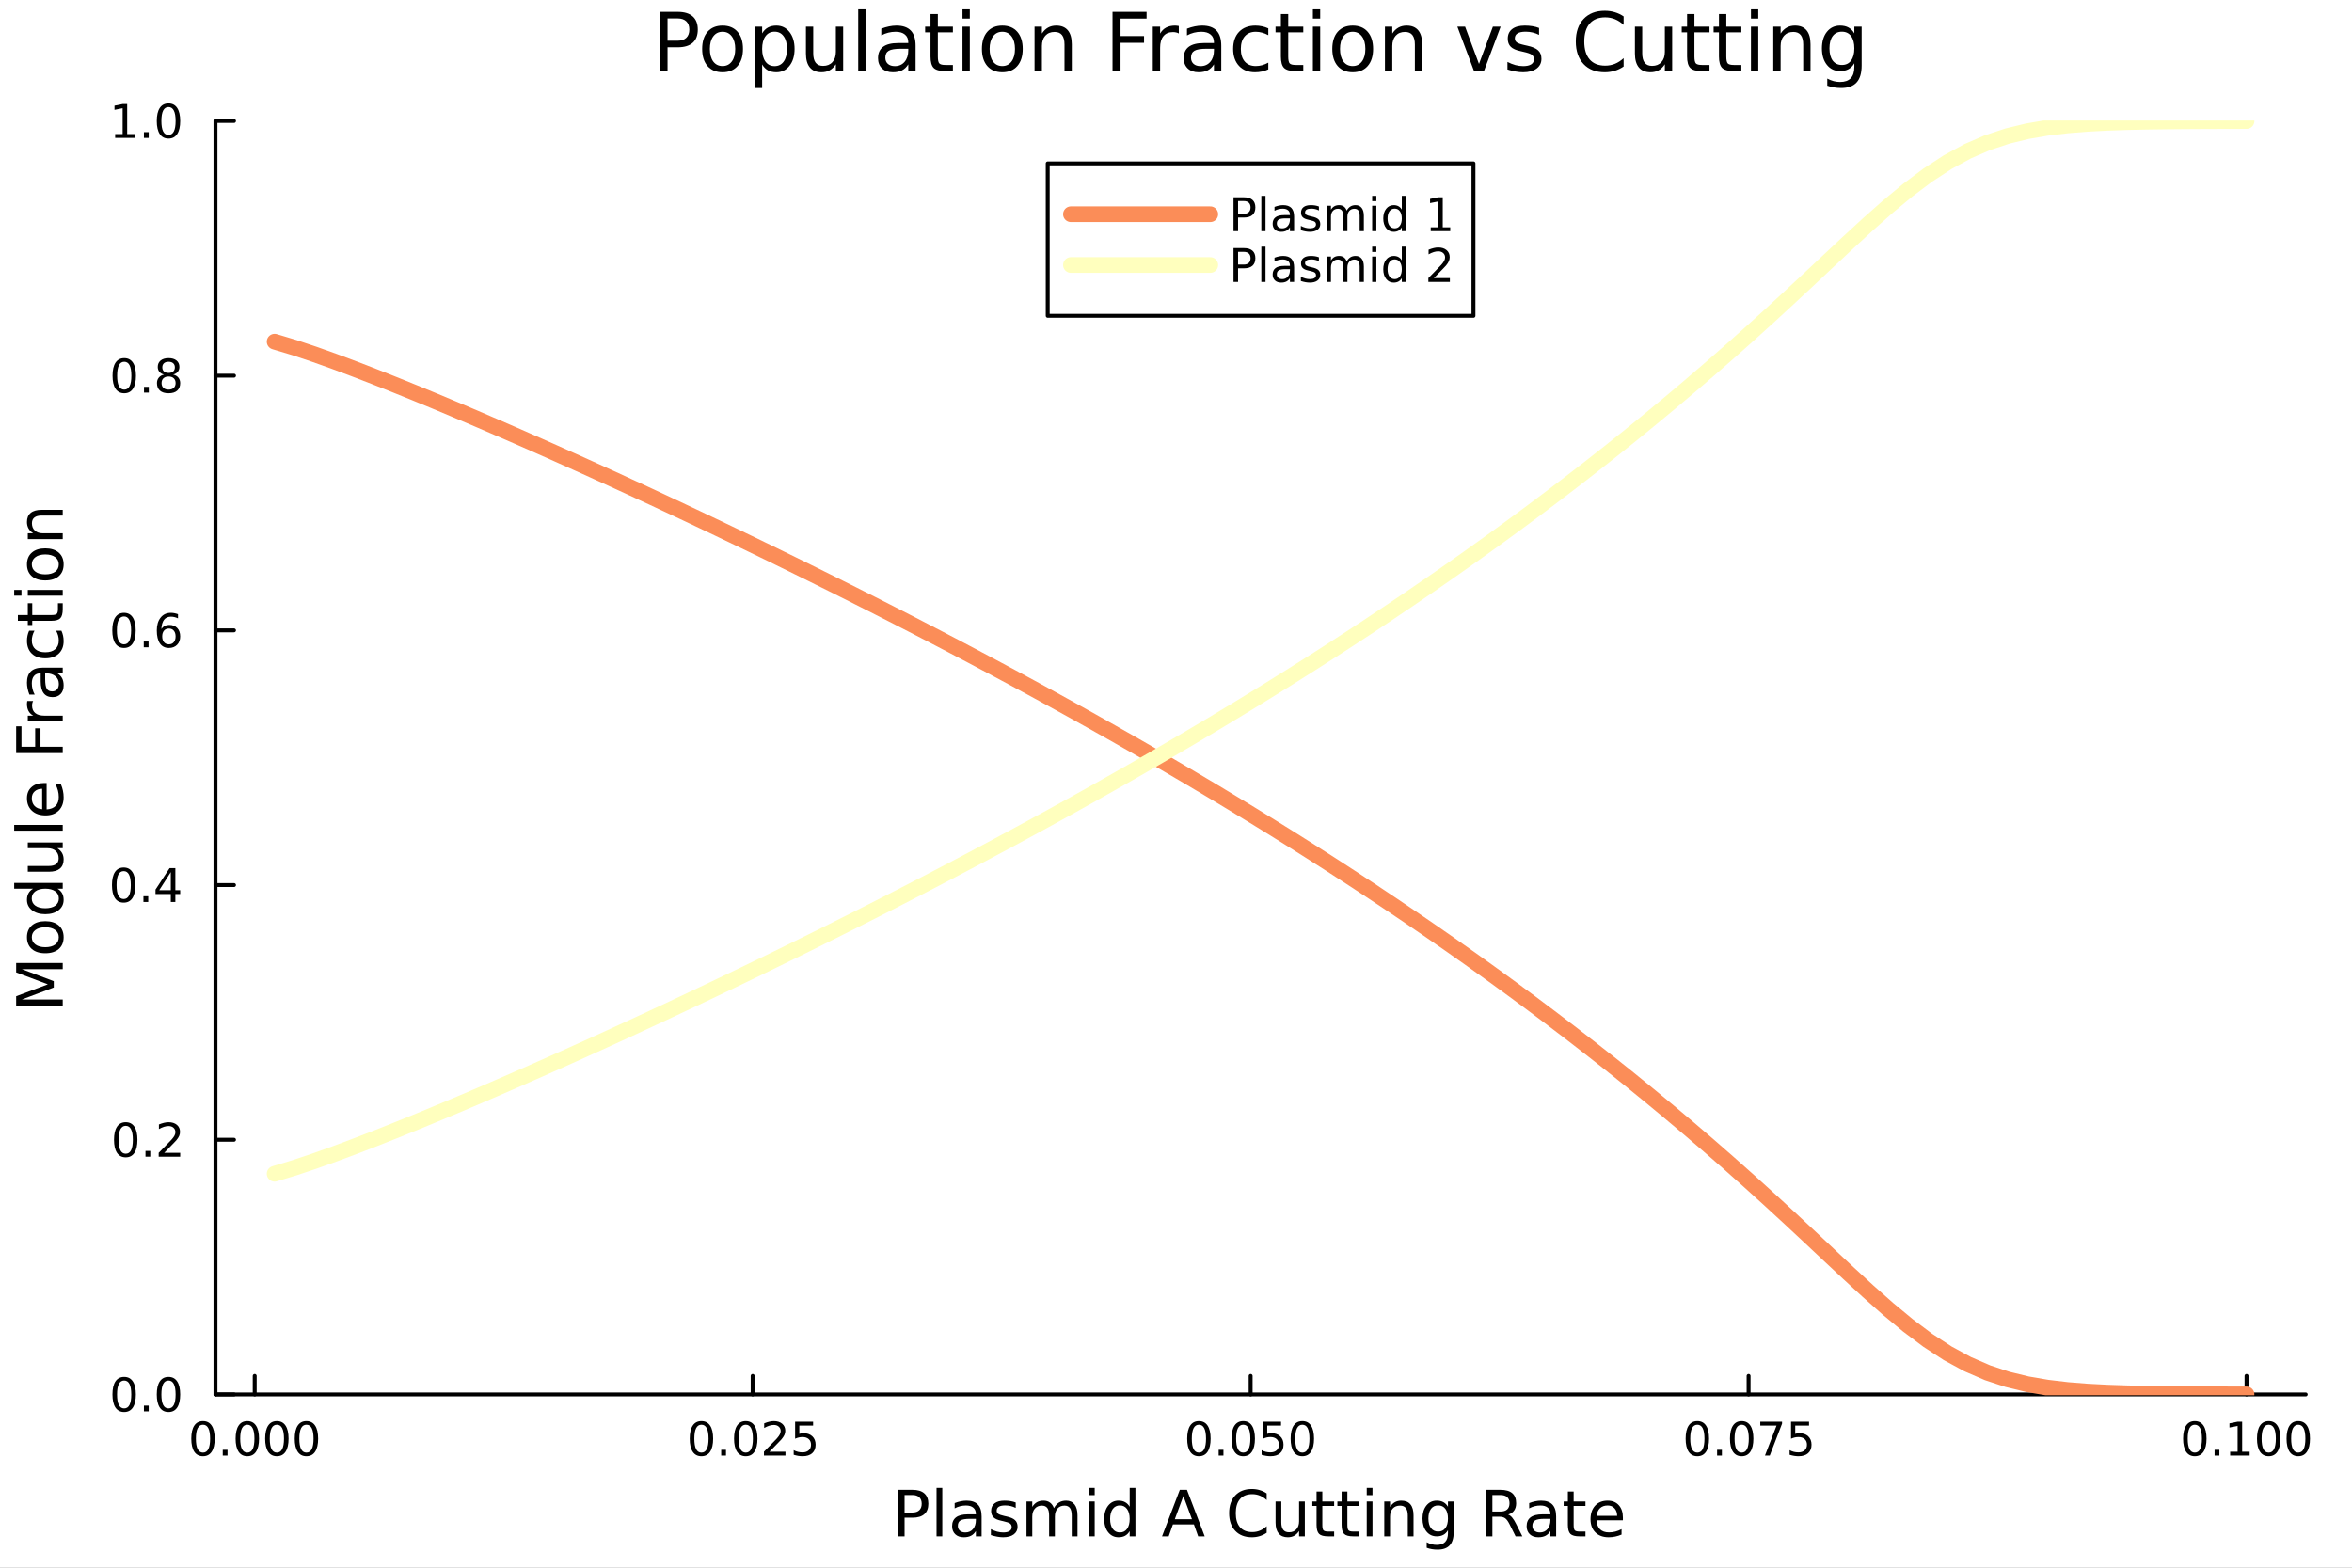 <?xml version="1.0" encoding="utf-8"?>
<svg xmlns="http://www.w3.org/2000/svg" xmlns:xlink="http://www.w3.org/1999/xlink" width="600" height="400" viewBox="0 0 2400 1600">
<rect x="0" y="0" width="2400" height="1600" fill="#808080" stroke="none"/>
<defs>
  <clipPath id="clip990">
    <rect x="0" y="0" width="2400" height="1600"/>
  </clipPath>
</defs>
<path clip-path="url(#clip990)" d="M0 1600 L2400 1600 L2400 0 L0 0  Z" fill="#ffffff" fill-rule="evenodd" fill-opacity="1"/>
<defs>
  <clipPath id="clip991">
    <rect x="480" y="0" width="1681" height="1600"/>
  </clipPath>
</defs>
<path clip-path="url(#clip990)" d="M219.866 1423.18 L2352.76 1423.18 L2352.76 123.472 L219.866 123.472  Z" fill="#ffffff" fill-rule="evenodd" fill-opacity="1"/>
<defs>
  <clipPath id="clip992">
    <rect x="219" y="123" width="2134" height="1301"/>
  </clipPath>
</defs>
<polyline clip-path="url(#clip990)" style="stroke:#000000; stroke-linecap:round; stroke-linejoin:round; stroke-width:4; stroke-opacity:1; fill:none" points="219.866,1423.18 2352.76,1423.18 "/>
<polyline clip-path="url(#clip990)" style="stroke:#000000; stroke-linecap:round; stroke-linejoin:round; stroke-width:4; stroke-opacity:1; fill:none" points="259.906,1423.18 259.906,1404.28 "/>
<polyline clip-path="url(#clip990)" style="stroke:#000000; stroke-linecap:round; stroke-linejoin:round; stroke-width:4; stroke-opacity:1; fill:none" points="768.027,1423.18 768.027,1404.28 "/>
<polyline clip-path="url(#clip990)" style="stroke:#000000; stroke-linecap:round; stroke-linejoin:round; stroke-width:4; stroke-opacity:1; fill:none" points="1276.15,1423.18 1276.15,1404.28 "/>
<polyline clip-path="url(#clip990)" style="stroke:#000000; stroke-linecap:round; stroke-linejoin:round; stroke-width:4; stroke-opacity:1; fill:none" points="1784.27,1423.18 1784.27,1404.28 "/>
<polyline clip-path="url(#clip990)" style="stroke:#000000; stroke-linecap:round; stroke-linejoin:round; stroke-width:4; stroke-opacity:1; fill:none" points="2292.39,1423.18 2292.39,1404.28 "/>
<path clip-path="url(#clip990)" d="M207.129 1454.1 Q203.518 1454.1 201.689 1457.66 Q199.883 1461.2 199.883 1468.33 Q199.883 1475.44 201.689 1479.01 Q203.518 1482.55 207.129 1482.55 Q210.763 1482.55 212.569 1479.01 Q214.397 1475.44 214.397 1468.33 Q214.397 1461.2 212.569 1457.66 Q210.763 1454.1 207.129 1454.1 M207.129 1450.39 Q212.939 1450.39 215.994 1455 Q219.073 1459.58 219.073 1468.33 Q219.073 1477.06 215.994 1481.67 Q212.939 1486.25 207.129 1486.25 Q201.319 1486.25 198.24 1481.67 Q195.184 1477.06 195.184 1468.33 Q195.184 1459.58 198.24 1455 Q201.319 1450.39 207.129 1450.39 Z" fill="#000000" fill-rule="nonzero" fill-opacity="1" /><path clip-path="url(#clip990)" d="M227.291 1479.7 L232.175 1479.7 L232.175 1485.58 L227.291 1485.58 L227.291 1479.7 Z" fill="#000000" fill-rule="nonzero" fill-opacity="1" /><path clip-path="url(#clip990)" d="M252.36 1454.1 Q248.749 1454.1 246.92 1457.66 Q245.115 1461.2 245.115 1468.33 Q245.115 1475.44 246.92 1479.01 Q248.749 1482.55 252.36 1482.55 Q255.994 1482.55 257.8 1479.01 Q259.628 1475.44 259.628 1468.33 Q259.628 1461.2 257.8 1457.66 Q255.994 1454.1 252.36 1454.1 M252.36 1450.39 Q258.17 1450.39 261.226 1455 Q264.304 1459.58 264.304 1468.33 Q264.304 1477.06 261.226 1481.67 Q258.17 1486.25 252.36 1486.25 Q246.55 1486.25 243.471 1481.67 Q240.416 1477.06 240.416 1468.33 Q240.416 1459.58 243.471 1455 Q246.55 1450.39 252.36 1450.39 Z" fill="#000000" fill-rule="nonzero" fill-opacity="1" /><path clip-path="url(#clip990)" d="M282.522 1454.1 Q278.911 1454.1 277.082 1457.66 Q275.277 1461.2 275.277 1468.33 Q275.277 1475.44 277.082 1479.01 Q278.911 1482.55 282.522 1482.55 Q286.156 1482.55 287.962 1479.01 Q289.79 1475.44 289.79 1468.33 Q289.79 1461.2 287.962 1457.66 Q286.156 1454.1 282.522 1454.1 M282.522 1450.39 Q288.332 1450.39 291.388 1455 Q294.466 1459.58 294.466 1468.33 Q294.466 1477.06 291.388 1481.67 Q288.332 1486.25 282.522 1486.25 Q276.712 1486.25 273.633 1481.67 Q270.577 1477.06 270.577 1468.33 Q270.577 1459.58 273.633 1455 Q276.712 1450.39 282.522 1450.39 Z" fill="#000000" fill-rule="nonzero" fill-opacity="1" /><path clip-path="url(#clip990)" d="M312.684 1454.1 Q309.073 1454.1 307.244 1457.66 Q305.438 1461.2 305.438 1468.33 Q305.438 1475.44 307.244 1479.01 Q309.073 1482.55 312.684 1482.55 Q316.318 1482.55 318.123 1479.01 Q319.952 1475.44 319.952 1468.33 Q319.952 1461.2 318.123 1457.66 Q316.318 1454.1 312.684 1454.1 M312.684 1450.39 Q318.494 1450.39 321.549 1455 Q324.628 1459.58 324.628 1468.33 Q324.628 1477.06 321.549 1481.67 Q318.494 1486.25 312.684 1486.25 Q306.874 1486.25 303.795 1481.67 Q300.739 1477.06 300.739 1468.33 Q300.739 1459.58 303.795 1455 Q306.874 1450.39 312.684 1450.39 Z" fill="#000000" fill-rule="nonzero" fill-opacity="1" /><path clip-path="url(#clip990)" d="M715.748 1454.1 Q712.137 1454.1 710.308 1457.66 Q708.502 1461.2 708.502 1468.33 Q708.502 1475.44 710.308 1479.01 Q712.137 1482.55 715.748 1482.55 Q719.382 1482.55 721.187 1479.01 Q723.016 1475.44 723.016 1468.33 Q723.016 1461.2 721.187 1457.66 Q719.382 1454.1 715.748 1454.1 M715.748 1450.39 Q721.558 1450.39 724.613 1455 Q727.692 1459.58 727.692 1468.33 Q727.692 1477.06 724.613 1481.67 Q721.558 1486.25 715.748 1486.25 Q709.937 1486.25 706.859 1481.67 Q703.803 1477.06 703.803 1468.33 Q703.803 1459.58 706.859 1455 Q709.937 1450.39 715.748 1450.39 Z" fill="#000000" fill-rule="nonzero" fill-opacity="1" /><path clip-path="url(#clip990)" d="M735.91 1479.7 L740.794 1479.7 L740.794 1485.58 L735.91 1485.58 L735.91 1479.7 Z" fill="#000000" fill-rule="nonzero" fill-opacity="1" /><path clip-path="url(#clip990)" d="M760.979 1454.1 Q757.368 1454.1 755.539 1457.66 Q753.734 1461.2 753.734 1468.33 Q753.734 1475.44 755.539 1479.01 Q757.368 1482.55 760.979 1482.55 Q764.613 1482.55 766.419 1479.01 Q768.247 1475.44 768.247 1468.33 Q768.247 1461.2 766.419 1457.66 Q764.613 1454.1 760.979 1454.1 M760.979 1450.39 Q766.789 1450.39 769.845 1455 Q772.923 1459.58 772.923 1468.33 Q772.923 1477.06 769.845 1481.67 Q766.789 1486.25 760.979 1486.25 Q755.169 1486.25 752.09 1481.67 Q749.034 1477.06 749.034 1468.33 Q749.034 1459.58 752.09 1455 Q755.169 1450.39 760.979 1450.39 Z" fill="#000000" fill-rule="nonzero" fill-opacity="1" /><path clip-path="url(#clip990)" d="M785.169 1481.64 L801.488 1481.64 L801.488 1485.58 L779.544 1485.58 L779.544 1481.64 Q782.206 1478.89 786.789 1474.26 Q791.395 1469.61 792.576 1468.27 Q794.821 1465.74 795.701 1464.01 Q796.604 1462.25 796.604 1460.56 Q796.604 1457.8 794.659 1456.07 Q792.738 1454.33 789.636 1454.33 Q787.437 1454.33 784.983 1455.09 Q782.553 1455.86 779.775 1457.41 L779.775 1452.69 Q782.599 1451.55 785.053 1450.97 Q787.507 1450.39 789.544 1450.39 Q794.914 1450.39 798.108 1453.08 Q801.303 1455.77 801.303 1460.26 Q801.303 1462.39 800.493 1464.31 Q799.706 1466.2 797.599 1468.8 Q797.02 1469.47 793.919 1472.69 Q790.817 1475.88 785.169 1481.64 Z" fill="#000000" fill-rule="nonzero" fill-opacity="1" /><path clip-path="url(#clip990)" d="M811.349 1451.02 L829.705 1451.02 L829.705 1454.96 L815.631 1454.96 L815.631 1463.43 Q816.65 1463.08 817.668 1462.92 Q818.687 1462.73 819.705 1462.73 Q825.492 1462.73 828.872 1465.9 Q832.252 1469.08 832.252 1474.49 Q832.252 1480.07 828.779 1483.17 Q825.307 1486.25 818.988 1486.25 Q816.812 1486.25 814.543 1485.88 Q812.298 1485.51 809.891 1484.77 L809.891 1480.07 Q811.974 1481.2 814.196 1481.76 Q816.418 1482.32 818.895 1482.32 Q822.9 1482.32 825.238 1480.21 Q827.576 1478.1 827.576 1474.49 Q827.576 1470.88 825.238 1468.77 Q822.9 1466.67 818.895 1466.67 Q817.02 1466.67 815.145 1467.08 Q813.293 1467.5 811.349 1468.38 L811.349 1451.02 Z" fill="#000000" fill-rule="nonzero" fill-opacity="1" /><path clip-path="url(#clip990)" d="M1223.37 1454.1 Q1219.76 1454.1 1217.93 1457.66 Q1216.13 1461.2 1216.13 1468.33 Q1216.13 1475.44 1217.93 1479.01 Q1219.76 1482.55 1223.37 1482.55 Q1227.01 1482.55 1228.81 1479.01 Q1230.64 1475.44 1230.64 1468.33 Q1230.64 1461.2 1228.81 1457.66 Q1227.01 1454.1 1223.37 1454.1 M1223.37 1450.39 Q1229.18 1450.39 1232.24 1455 Q1235.32 1459.58 1235.32 1468.33 Q1235.32 1477.06 1232.24 1481.67 Q1229.18 1486.25 1223.37 1486.25 Q1217.56 1486.25 1214.48 1481.67 Q1211.43 1477.06 1211.43 1468.33 Q1211.43 1459.58 1214.48 1455 Q1217.56 1450.39 1223.37 1450.39 Z" fill="#000000" fill-rule="nonzero" fill-opacity="1" /><path clip-path="url(#clip990)" d="M1243.53 1479.7 L1248.42 1479.7 L1248.42 1485.58 L1243.53 1485.58 L1243.53 1479.7 Z" fill="#000000" fill-rule="nonzero" fill-opacity="1" /><path clip-path="url(#clip990)" d="M1268.6 1454.1 Q1264.99 1454.1 1263.16 1457.66 Q1261.36 1461.2 1261.36 1468.33 Q1261.36 1475.44 1263.16 1479.01 Q1264.99 1482.55 1268.6 1482.55 Q1272.24 1482.55 1274.04 1479.01 Q1275.87 1475.44 1275.87 1468.33 Q1275.87 1461.2 1274.04 1457.66 Q1272.24 1454.1 1268.6 1454.1 M1268.6 1450.39 Q1274.41 1450.39 1277.47 1455 Q1280.55 1459.58 1280.55 1468.33 Q1280.55 1477.06 1277.47 1481.67 Q1274.41 1486.25 1268.6 1486.25 Q1262.79 1486.25 1259.71 1481.67 Q1256.66 1477.06 1256.66 1468.33 Q1256.66 1459.58 1259.71 1455 Q1262.79 1450.39 1268.6 1450.39 Z" fill="#000000" fill-rule="nonzero" fill-opacity="1" /><path clip-path="url(#clip990)" d="M1288.81 1451.02 L1307.17 1451.02 L1307.17 1454.96 L1293.09 1454.96 L1293.09 1463.43 Q1294.11 1463.08 1295.13 1462.92 Q1296.15 1462.73 1297.17 1462.73 Q1302.95 1462.73 1306.33 1465.9 Q1309.71 1469.08 1309.71 1474.49 Q1309.71 1480.07 1306.24 1483.17 Q1302.77 1486.25 1296.45 1486.25 Q1294.27 1486.25 1292.01 1485.88 Q1289.76 1485.51 1287.35 1484.77 L1287.35 1480.07 Q1289.44 1481.2 1291.66 1481.76 Q1293.88 1482.32 1296.36 1482.32 Q1300.36 1482.32 1302.7 1480.21 Q1305.04 1478.1 1305.04 1474.49 Q1305.04 1470.88 1302.7 1468.77 Q1300.36 1466.67 1296.36 1466.67 Q1294.48 1466.67 1292.61 1467.08 Q1290.76 1467.5 1288.81 1468.38 L1288.81 1451.02 Z" fill="#000000" fill-rule="nonzero" fill-opacity="1" /><path clip-path="url(#clip990)" d="M1328.93 1454.1 Q1325.32 1454.1 1323.49 1457.66 Q1321.68 1461.2 1321.68 1468.33 Q1321.68 1475.44 1323.49 1479.01 Q1325.32 1482.55 1328.93 1482.55 Q1332.56 1482.55 1334.37 1479.01 Q1336.19 1475.44 1336.19 1468.33 Q1336.19 1461.2 1334.37 1457.66 Q1332.56 1454.1 1328.93 1454.1 M1328.93 1450.39 Q1334.74 1450.39 1337.79 1455 Q1340.87 1459.58 1340.87 1468.33 Q1340.87 1477.06 1337.79 1481.67 Q1334.74 1486.25 1328.93 1486.25 Q1323.12 1486.25 1320.04 1481.67 Q1316.98 1477.06 1316.98 1468.33 Q1316.98 1459.58 1320.04 1455 Q1323.12 1450.39 1328.93 1450.39 Z" fill="#000000" fill-rule="nonzero" fill-opacity="1" /><path clip-path="url(#clip990)" d="M1731.99 1454.1 Q1728.38 1454.1 1726.55 1457.66 Q1724.74 1461.2 1724.74 1468.33 Q1724.74 1475.44 1726.55 1479.01 Q1728.38 1482.55 1731.99 1482.55 Q1735.62 1482.55 1737.43 1479.01 Q1739.26 1475.44 1739.26 1468.33 Q1739.26 1461.2 1737.43 1457.66 Q1735.62 1454.1 1731.99 1454.1 M1731.99 1450.39 Q1737.8 1450.39 1740.86 1455 Q1743.93 1459.58 1743.93 1468.33 Q1743.93 1477.06 1740.86 1481.67 Q1737.8 1486.25 1731.99 1486.25 Q1726.18 1486.25 1723.1 1481.67 Q1720.05 1477.06 1720.05 1468.33 Q1720.05 1459.58 1723.1 1455 Q1726.18 1450.39 1731.99 1450.39 Z" fill="#000000" fill-rule="nonzero" fill-opacity="1" /><path clip-path="url(#clip990)" d="M1752.15 1479.7 L1757.04 1479.7 L1757.04 1485.58 L1752.15 1485.58 L1752.15 1479.7 Z" fill="#000000" fill-rule="nonzero" fill-opacity="1" /><path clip-path="url(#clip990)" d="M1777.22 1454.1 Q1773.61 1454.1 1771.78 1457.66 Q1769.98 1461.2 1769.98 1468.33 Q1769.98 1475.44 1771.78 1479.01 Q1773.61 1482.55 1777.22 1482.55 Q1780.86 1482.55 1782.66 1479.01 Q1784.49 1475.44 1784.49 1468.33 Q1784.49 1461.2 1782.66 1457.66 Q1780.86 1454.1 1777.22 1454.1 M1777.22 1450.39 Q1783.03 1450.39 1786.09 1455 Q1789.17 1459.58 1789.17 1468.33 Q1789.17 1477.06 1786.09 1481.67 Q1783.03 1486.25 1777.22 1486.25 Q1771.41 1486.25 1768.33 1481.67 Q1765.28 1477.06 1765.28 1468.33 Q1765.28 1459.58 1768.33 1455 Q1771.41 1450.39 1777.22 1450.39 Z" fill="#000000" fill-rule="nonzero" fill-opacity="1" /><path clip-path="url(#clip990)" d="M1796.2 1451.02 L1818.42 1451.02 L1818.42 1453.01 L1805.88 1485.58 L1800.99 1485.58 L1812.8 1454.96 L1796.2 1454.96 L1796.2 1451.02 Z" fill="#000000" fill-rule="nonzero" fill-opacity="1" /><path clip-path="url(#clip990)" d="M1827.59 1451.02 L1845.95 1451.02 L1845.95 1454.96 L1831.87 1454.96 L1831.87 1463.43 Q1832.89 1463.08 1833.91 1462.92 Q1834.93 1462.73 1835.95 1462.73 Q1841.73 1462.73 1845.11 1465.9 Q1848.49 1469.08 1848.49 1474.49 Q1848.49 1480.07 1845.02 1483.17 Q1841.55 1486.25 1835.23 1486.25 Q1833.05 1486.25 1830.79 1485.88 Q1828.54 1485.51 1826.13 1484.77 L1826.13 1480.07 Q1828.22 1481.2 1830.44 1481.76 Q1832.66 1482.32 1835.14 1482.32 Q1839.14 1482.32 1841.48 1480.21 Q1843.82 1478.1 1843.82 1474.49 Q1843.82 1470.88 1841.48 1468.77 Q1839.14 1466.67 1835.14 1466.67 Q1833.26 1466.67 1831.39 1467.08 Q1829.54 1467.5 1827.59 1468.38 L1827.59 1451.02 Z" fill="#000000" fill-rule="nonzero" fill-opacity="1" /><path clip-path="url(#clip990)" d="M2239.61 1454.1 Q2236 1454.1 2234.17 1457.66 Q2232.37 1461.2 2232.37 1468.33 Q2232.37 1475.44 2234.17 1479.01 Q2236 1482.55 2239.61 1482.55 Q2243.25 1482.55 2245.05 1479.01 Q2246.88 1475.44 2246.88 1468.33 Q2246.88 1461.2 2245.05 1457.66 Q2243.25 1454.1 2239.61 1454.1 M2239.61 1450.39 Q2245.42 1450.39 2248.48 1455 Q2251.56 1459.58 2251.56 1468.33 Q2251.56 1477.06 2248.48 1481.67 Q2245.42 1486.25 2239.61 1486.25 Q2233.8 1486.25 2230.72 1481.67 Q2227.67 1477.06 2227.67 1468.33 Q2227.67 1459.58 2230.72 1455 Q2233.8 1450.39 2239.61 1450.39 Z" fill="#000000" fill-rule="nonzero" fill-opacity="1" /><path clip-path="url(#clip990)" d="M2259.78 1479.7 L2264.66 1479.7 L2264.66 1485.58 L2259.78 1485.58 L2259.78 1479.7 Z" fill="#000000" fill-rule="nonzero" fill-opacity="1" /><path clip-path="url(#clip990)" d="M2275.66 1481.64 L2283.29 1481.64 L2283.29 1455.28 L2274.98 1456.95 L2274.98 1452.69 L2283.25 1451.02 L2287.92 1451.02 L2287.92 1481.64 L2295.56 1481.64 L2295.56 1485.58 L2275.66 1485.58 L2275.66 1481.64 Z" fill="#000000" fill-rule="nonzero" fill-opacity="1" /><path clip-path="url(#clip990)" d="M2315.01 1454.1 Q2311.4 1454.1 2309.57 1457.66 Q2307.76 1461.2 2307.76 1468.33 Q2307.76 1475.44 2309.57 1479.01 Q2311.4 1482.55 2315.01 1482.55 Q2318.64 1482.55 2320.45 1479.01 Q2322.28 1475.44 2322.28 1468.33 Q2322.28 1461.2 2320.45 1457.66 Q2318.64 1454.1 2315.01 1454.1 M2315.01 1450.39 Q2320.82 1450.39 2323.87 1455 Q2326.95 1459.58 2326.95 1468.33 Q2326.95 1477.06 2323.87 1481.67 Q2320.82 1486.25 2315.01 1486.25 Q2309.2 1486.25 2306.12 1481.67 Q2303.06 1477.06 2303.06 1468.33 Q2303.06 1459.58 2306.12 1455 Q2309.2 1450.39 2315.01 1450.39 Z" fill="#000000" fill-rule="nonzero" fill-opacity="1" /><path clip-path="url(#clip990)" d="M2345.17 1454.1 Q2341.56 1454.1 2339.73 1457.66 Q2337.92 1461.2 2337.92 1468.33 Q2337.92 1475.44 2339.73 1479.01 Q2341.56 1482.55 2345.17 1482.55 Q2348.8 1482.55 2350.61 1479.01 Q2352.44 1475.44 2352.44 1468.33 Q2352.44 1461.2 2350.61 1457.66 Q2348.8 1454.1 2345.17 1454.1 M2345.17 1450.39 Q2350.98 1450.39 2354.03 1455 Q2357.11 1459.58 2357.11 1468.33 Q2357.11 1477.06 2354.03 1481.67 Q2350.98 1486.25 2345.17 1486.25 Q2339.36 1486.25 2336.28 1481.67 Q2333.22 1477.06 2333.22 1468.33 Q2333.22 1459.58 2336.28 1455 Q2339.36 1450.39 2345.17 1450.39 Z" fill="#000000" fill-rule="nonzero" fill-opacity="1" /><path clip-path="url(#clip990)" d="M923.036 1525.81 L923.036 1543.66 L931.121 1543.66 Q935.608 1543.66 938.059 1541.34 Q940.51 1539.02 940.51 1534.72 Q940.51 1530.45 938.059 1528.13 Q935.608 1525.81 931.121 1525.81 L923.036 1525.81 M916.607 1520.52 L931.121 1520.52 Q939.11 1520.52 943.184 1524.15 Q947.289 1527.75 947.289 1534.72 Q947.289 1541.75 943.184 1545.35 Q939.11 1548.95 931.121 1548.95 L923.036 1548.95 L923.036 1568.04 L916.607 1568.04 L916.607 1520.52 Z" fill="#000000" fill-rule="nonzero" fill-opacity="1" /><path clip-path="url(#clip990)" d="M955.66 1518.52 L961.517 1518.52 L961.517 1568.04 L955.66 1568.04 L955.66 1518.52 Z" fill="#000000" fill-rule="nonzero" fill-opacity="1" /><path clip-path="url(#clip990)" d="M989.972 1550.12 Q982.874 1550.12 980.137 1551.75 Q977.399 1553.37 977.399 1557.29 Q977.399 1560.4 979.436 1562.25 Q981.505 1564.07 985.038 1564.07 Q989.908 1564.07 992.836 1560.63 Q995.796 1557.16 995.796 1551.43 L995.796 1550.12 L989.972 1550.12 M1001.65 1547.71 L1001.65 1568.04 L995.796 1568.04 L995.796 1562.63 Q993.791 1565.88 990.799 1567.44 Q987.807 1568.97 983.479 1568.97 Q978.004 1568.97 974.757 1565.91 Q971.543 1562.82 971.543 1557.67 Q971.543 1551.65 975.553 1548.6 Q979.595 1545.54 987.584 1545.54 L995.796 1545.54 L995.796 1544.97 Q995.796 1540.93 993.123 1538.73 Q990.481 1536.5 985.675 1536.5 Q982.619 1536.5 979.723 1537.23 Q976.826 1537.97 974.153 1539.43 L974.153 1534.02 Q977.367 1532.78 980.391 1532.17 Q983.415 1531.54 986.279 1531.54 Q994.014 1531.54 997.833 1535.55 Q1001.65 1539.56 1001.65 1547.71 Z" fill="#000000" fill-rule="nonzero" fill-opacity="1" /><path clip-path="url(#clip990)" d="M1036.44 1533.45 L1036.44 1538.98 Q1033.96 1537.71 1031.28 1537.07 Q1028.61 1536.44 1025.75 1536.44 Q1021.39 1536.44 1019.19 1537.77 Q1017.03 1539.11 1017.03 1541.79 Q1017.03 1543.82 1018.59 1545 Q1020.14 1546.15 1024.86 1547.2 L1026.86 1547.64 Q1033.1 1548.98 1035.71 1551.43 Q1038.35 1553.85 1038.35 1558.21 Q1038.35 1563.17 1034.4 1566.07 Q1030.49 1568.97 1023.61 1568.97 Q1020.75 1568.97 1017.63 1568.39 Q1014.54 1567.85 1011.11 1566.74 L1011.11 1560.69 Q1014.35 1562.38 1017.5 1563.24 Q1020.65 1564.07 1023.74 1564.07 Q1027.88 1564.07 1030.11 1562.66 Q1032.34 1561.23 1032.34 1558.65 Q1032.34 1556.27 1030.71 1554.99 Q1029.12 1553.72 1023.68 1552.54 L1021.64 1552.07 Q1016.2 1550.92 1013.78 1548.56 Q1011.36 1546.18 1011.36 1542.04 Q1011.36 1537.01 1014.93 1534.27 Q1018.49 1531.54 1025.05 1531.54 Q1028.29 1531.54 1031.16 1532.01 Q1034.02 1532.49 1036.44 1533.45 Z" fill="#000000" fill-rule="nonzero" fill-opacity="1" /><path clip-path="url(#clip990)" d="M1075.43 1539.24 Q1077.63 1535.29 1080.68 1533.41 Q1083.74 1531.54 1087.88 1531.54 Q1093.45 1531.54 1096.47 1535.45 Q1099.49 1539.33 1099.49 1546.53 L1099.49 1568.04 L1093.61 1568.04 L1093.61 1546.72 Q1093.61 1541.59 1091.79 1539.11 Q1089.98 1536.63 1086.25 1536.63 Q1081.7 1536.63 1079.06 1539.65 Q1076.42 1542.68 1076.42 1547.9 L1076.42 1568.04 L1070.53 1568.04 L1070.53 1546.72 Q1070.53 1541.56 1068.72 1539.11 Q1066.9 1536.63 1063.11 1536.63 Q1058.63 1536.63 1055.98 1539.68 Q1053.34 1542.71 1053.34 1547.9 L1053.34 1568.04 L1047.45 1568.04 L1047.45 1532.4 L1053.34 1532.4 L1053.34 1537.93 Q1055.35 1534.66 1058.15 1533.1 Q1060.95 1531.54 1064.8 1531.54 Q1068.68 1531.54 1071.39 1533.51 Q1074.13 1535.48 1075.43 1539.24 Z" fill="#000000" fill-rule="nonzero" fill-opacity="1" /><path clip-path="url(#clip990)" d="M1111.17 1532.4 L1117.03 1532.4 L1117.03 1568.04 L1111.17 1568.04 L1111.17 1532.4 M1111.17 1518.52 L1117.03 1518.52 L1117.03 1525.93 L1111.17 1525.93 L1111.17 1518.52 Z" fill="#000000" fill-rule="nonzero" fill-opacity="1" /><path clip-path="url(#clip990)" d="M1152.74 1537.81 L1152.74 1518.52 L1158.6 1518.52 L1158.6 1568.04 L1152.74 1568.04 L1152.74 1562.7 Q1150.9 1565.88 1148.06 1567.44 Q1145.26 1568.97 1141.32 1568.97 Q1134.86 1568.97 1130.78 1563.81 Q1126.74 1558.65 1126.74 1550.25 Q1126.74 1541.85 1130.78 1536.69 Q1134.86 1531.54 1141.32 1531.54 Q1145.26 1531.54 1148.06 1533.1 Q1150.9 1534.62 1152.74 1537.81 M1132.79 1550.25 Q1132.79 1556.71 1135.43 1560.4 Q1138.1 1564.07 1142.75 1564.07 Q1147.4 1564.07 1150.07 1560.4 Q1152.74 1556.71 1152.74 1550.25 Q1152.74 1543.79 1150.07 1540.13 Q1147.4 1536.44 1142.75 1536.44 Q1138.1 1536.44 1135.43 1540.13 Q1132.79 1543.79 1132.79 1550.25 Z" fill="#000000" fill-rule="nonzero" fill-opacity="1" /><path clip-path="url(#clip990)" d="M1207.52 1526.86 L1198.8 1550.51 L1216.27 1550.51 L1207.52 1526.86 M1203.89 1520.52 L1211.18 1520.52 L1229.29 1568.04 L1222.61 1568.04 L1218.28 1555.85 L1196.86 1555.85 L1192.53 1568.04 L1185.75 1568.04 L1203.89 1520.52 Z" fill="#000000" fill-rule="nonzero" fill-opacity="1" /><path clip-path="url(#clip990)" d="M1292.53 1524.18 L1292.53 1530.96 Q1289.29 1527.94 1285.59 1526.44 Q1281.93 1524.95 1277.8 1524.95 Q1269.65 1524.95 1265.32 1529.95 Q1260.99 1534.91 1260.99 1544.33 Q1260.99 1553.72 1265.32 1558.72 Q1269.65 1563.68 1277.8 1563.68 Q1281.93 1563.68 1285.59 1562.19 Q1289.29 1560.69 1292.53 1557.67 L1292.53 1564.38 Q1289.16 1566.68 1285.37 1567.82 Q1281.62 1568.97 1277.42 1568.97 Q1266.63 1568.97 1260.42 1562.38 Q1254.21 1555.76 1254.21 1544.33 Q1254.21 1532.87 1260.42 1526.28 Q1266.63 1519.66 1277.42 1519.66 Q1281.68 1519.66 1285.44 1520.81 Q1289.22 1521.92 1292.53 1524.18 Z" fill="#000000" fill-rule="nonzero" fill-opacity="1" /><path clip-path="url(#clip990)" d="M1301.6 1553.98 L1301.6 1532.4 L1307.46 1532.4 L1307.46 1553.75 Q1307.46 1558.81 1309.43 1561.36 Q1311.41 1563.87 1315.35 1563.87 Q1320.1 1563.87 1322.83 1560.85 Q1325.6 1557.83 1325.6 1552.61 L1325.6 1532.4 L1331.46 1532.4 L1331.46 1568.04 L1325.6 1568.04 L1325.6 1562.57 Q1323.47 1565.82 1320.64 1567.41 Q1317.84 1568.97 1314.11 1568.97 Q1307.97 1568.97 1304.79 1565.15 Q1301.6 1561.33 1301.6 1553.98 M1316.34 1531.54 L1316.34 1531.54 Z" fill="#000000" fill-rule="nonzero" fill-opacity="1" /><path clip-path="url(#clip990)" d="M1349.32 1522.27 L1349.32 1532.4 L1361.38 1532.4 L1361.38 1536.95 L1349.32 1536.95 L1349.32 1556.3 Q1349.32 1560.66 1350.49 1561.9 Q1351.7 1563.14 1355.36 1563.14 L1361.38 1563.14 L1361.38 1568.04 L1355.36 1568.04 Q1348.58 1568.04 1346.01 1565.53 Q1343.43 1562.98 1343.43 1556.3 L1343.43 1536.95 L1339.13 1536.95 L1339.13 1532.4 L1343.43 1532.4 L1343.43 1522.27 L1349.32 1522.27 Z" fill="#000000" fill-rule="nonzero" fill-opacity="1" /><path clip-path="url(#clip990)" d="M1374.87 1522.27 L1374.87 1532.4 L1386.94 1532.4 L1386.94 1536.95 L1374.87 1536.95 L1374.87 1556.3 Q1374.87 1560.66 1376.05 1561.9 Q1377.26 1563.14 1380.92 1563.14 L1386.94 1563.14 L1386.94 1568.04 L1380.92 1568.04 Q1374.14 1568.04 1371.56 1565.53 Q1368.99 1562.98 1368.99 1556.3 L1368.99 1536.95 L1364.69 1536.95 L1364.69 1532.4 L1368.99 1532.4 L1368.99 1522.27 L1374.87 1522.27 Z" fill="#000000" fill-rule="nonzero" fill-opacity="1" /><path clip-path="url(#clip990)" d="M1394.64 1532.4 L1400.5 1532.4 L1400.5 1568.04 L1394.64 1568.04 L1394.64 1532.4 M1394.64 1518.52 L1400.5 1518.52 L1400.5 1525.93 L1394.64 1525.93 L1394.64 1518.52 Z" fill="#000000" fill-rule="nonzero" fill-opacity="1" /><path clip-path="url(#clip990)" d="M1442.38 1546.53 L1442.38 1568.04 L1436.53 1568.04 L1436.53 1546.72 Q1436.53 1541.66 1434.55 1539.14 Q1432.58 1536.63 1428.63 1536.63 Q1423.89 1536.63 1421.15 1539.65 Q1418.42 1542.68 1418.42 1547.9 L1418.42 1568.04 L1412.53 1568.04 L1412.53 1532.4 L1418.42 1532.4 L1418.42 1537.93 Q1420.52 1534.72 1423.35 1533.13 Q1426.21 1531.54 1429.94 1531.54 Q1436.08 1531.54 1439.23 1535.36 Q1442.38 1539.14 1442.38 1546.53 Z" fill="#000000" fill-rule="nonzero" fill-opacity="1" /><path clip-path="url(#clip990)" d="M1477.52 1549.81 Q1477.52 1543.44 1474.88 1539.94 Q1472.27 1536.44 1467.53 1536.44 Q1462.82 1536.44 1460.17 1539.94 Q1457.56 1543.44 1457.56 1549.81 Q1457.56 1556.14 1460.17 1559.64 Q1462.82 1563.14 1467.53 1563.14 Q1472.27 1563.14 1474.88 1559.64 Q1477.52 1556.14 1477.52 1549.81 M1483.38 1563.62 Q1483.38 1572.72 1479.34 1577.15 Q1475.29 1581.6 1466.95 1581.6 Q1463.87 1581.6 1461.13 1581.13 Q1458.39 1580.68 1455.81 1579.72 L1455.81 1574.03 Q1458.39 1575.43 1460.91 1576.1 Q1463.42 1576.76 1466.03 1576.76 Q1471.79 1576.76 1474.66 1573.74 Q1477.52 1570.75 1477.52 1564.67 L1477.52 1561.77 Q1475.71 1564.92 1472.87 1566.48 Q1470.04 1568.04 1466.09 1568.04 Q1459.54 1568.04 1455.53 1563.05 Q1451.52 1558.05 1451.52 1549.81 Q1451.52 1541.53 1455.53 1536.53 Q1459.54 1531.54 1466.09 1531.54 Q1470.04 1531.54 1472.87 1533.1 Q1475.71 1534.66 1477.52 1537.81 L1477.52 1532.4 L1483.38 1532.4 L1483.38 1563.62 Z" fill="#000000" fill-rule="nonzero" fill-opacity="1" /><path clip-path="url(#clip990)" d="M1538.95 1545.76 Q1541.02 1546.46 1542.96 1548.76 Q1544.93 1551.05 1546.91 1555.06 L1553.43 1568.04 L1546.53 1568.04 L1540.45 1555.85 Q1538.09 1551.08 1535.86 1549.52 Q1533.67 1547.96 1529.85 1547.96 L1522.84 1547.96 L1522.84 1568.04 L1516.42 1568.04 L1516.42 1520.52 L1530.93 1520.52 Q1539.08 1520.52 1543.09 1523.93 Q1547.1 1527.34 1547.1 1534.21 Q1547.1 1538.7 1545 1541.66 Q1542.93 1544.62 1538.95 1545.76 M1522.84 1525.81 L1522.84 1542.68 L1530.93 1542.68 Q1535.58 1542.68 1537.93 1540.54 Q1540.32 1538.38 1540.32 1534.21 Q1540.32 1530.04 1537.93 1527.94 Q1535.58 1525.81 1530.93 1525.81 L1522.84 1525.81 Z" fill="#000000" fill-rule="nonzero" fill-opacity="1" /><path clip-path="url(#clip990)" d="M1576.22 1550.12 Q1569.12 1550.12 1566.39 1551.75 Q1563.65 1553.37 1563.65 1557.29 Q1563.65 1560.4 1565.69 1562.25 Q1567.75 1564.07 1571.29 1564.07 Q1576.16 1564.07 1579.09 1560.63 Q1582.05 1557.16 1582.05 1551.43 L1582.05 1550.12 L1576.22 1550.12 M1587.9 1547.71 L1587.9 1568.04 L1582.05 1568.04 L1582.05 1562.63 Q1580.04 1565.88 1577.05 1567.44 Q1574.06 1568.97 1569.73 1568.97 Q1564.25 1568.97 1561.01 1565.91 Q1557.79 1562.82 1557.79 1557.67 Q1557.79 1551.65 1561.8 1548.6 Q1565.85 1545.54 1573.83 1545.54 L1582.05 1545.54 L1582.05 1544.97 Q1582.05 1540.93 1579.37 1538.73 Q1576.73 1536.5 1571.92 1536.5 Q1568.87 1536.5 1565.97 1537.23 Q1563.08 1537.97 1560.4 1539.43 L1560.4 1534.02 Q1563.62 1532.78 1566.64 1532.17 Q1569.66 1531.54 1572.53 1531.54 Q1580.26 1531.54 1584.08 1535.55 Q1587.9 1539.56 1587.9 1547.71 Z" fill="#000000" fill-rule="nonzero" fill-opacity="1" /><path clip-path="url(#clip990)" d="M1605.76 1522.27 L1605.76 1532.4 L1617.82 1532.4 L1617.82 1536.95 L1605.76 1536.95 L1605.76 1556.3 Q1605.76 1560.66 1606.94 1561.9 Q1608.15 1563.14 1611.81 1563.14 L1617.82 1563.14 L1617.82 1568.04 L1611.81 1568.04 Q1605.03 1568.04 1602.45 1565.53 Q1599.87 1562.98 1599.87 1556.3 L1599.87 1536.95 L1595.57 1536.95 L1595.57 1532.4 L1599.87 1532.4 L1599.87 1522.27 L1605.76 1522.27 Z" fill="#000000" fill-rule="nonzero" fill-opacity="1" /><path clip-path="url(#clip990)" d="M1656.02 1548.76 L1656.02 1551.62 L1629.09 1551.62 Q1629.47 1557.67 1632.72 1560.85 Q1636 1564 1641.82 1564 Q1645.19 1564 1648.34 1563.17 Q1651.53 1562.35 1654.65 1560.69 L1654.65 1566.23 Q1651.5 1567.57 1648.19 1568.27 Q1644.88 1568.97 1641.47 1568.97 Q1632.94 1568.97 1627.94 1564 Q1622.98 1559.04 1622.98 1550.57 Q1622.98 1541.82 1627.69 1536.69 Q1632.43 1531.54 1640.45 1531.54 Q1647.64 1531.54 1651.81 1536.18 Q1656.02 1540.8 1656.02 1548.76 M1650.16 1547.04 Q1650.1 1542.23 1647.45 1539.37 Q1644.84 1536.5 1640.51 1536.5 Q1635.61 1536.5 1632.65 1539.27 Q1629.73 1542.04 1629.28 1547.07 L1650.16 1547.04 Z" fill="#000000" fill-rule="nonzero" fill-opacity="1" /><polyline clip-path="url(#clip990)" style="stroke:#000000; stroke-linecap:round; stroke-linejoin:round; stroke-width:4; stroke-opacity:1; fill:none" points="219.866,1423.18 219.866,123.472 "/>
<polyline clip-path="url(#clip990)" style="stroke:#000000; stroke-linecap:round; stroke-linejoin:round; stroke-width:4; stroke-opacity:1; fill:none" points="219.866,1423.18 238.764,1423.18 "/>
<polyline clip-path="url(#clip990)" style="stroke:#000000; stroke-linecap:round; stroke-linejoin:round; stroke-width:4; stroke-opacity:1; fill:none" points="219.866,1163.24 238.764,1163.24 "/>
<polyline clip-path="url(#clip990)" style="stroke:#000000; stroke-linecap:round; stroke-linejoin:round; stroke-width:4; stroke-opacity:1; fill:none" points="219.866,903.297 238.764,903.297 "/>
<polyline clip-path="url(#clip990)" style="stroke:#000000; stroke-linecap:round; stroke-linejoin:round; stroke-width:4; stroke-opacity:1; fill:none" points="219.866,643.355 238.764,643.355 "/>
<polyline clip-path="url(#clip990)" style="stroke:#000000; stroke-linecap:round; stroke-linejoin:round; stroke-width:4; stroke-opacity:1; fill:none" points="219.866,383.414 238.764,383.414 "/>
<polyline clip-path="url(#clip990)" style="stroke:#000000; stroke-linecap:round; stroke-linejoin:round; stroke-width:4; stroke-opacity:1; fill:none" points="219.866,123.472 238.764,123.472 "/>
<path clip-path="url(#clip990)" d="M126.691 1408.98 Q123.08 1408.98 121.251 1412.54 Q119.445 1416.08 119.445 1423.21 Q119.445 1430.32 121.251 1433.89 Q123.08 1437.43 126.691 1437.43 Q130.325 1437.43 132.13 1433.89 Q133.959 1430.32 133.959 1423.21 Q133.959 1416.08 132.13 1412.54 Q130.325 1408.98 126.691 1408.98 M126.691 1405.27 Q132.501 1405.27 135.556 1409.88 Q138.635 1414.46 138.635 1423.21 Q138.635 1431.94 135.556 1436.55 Q132.501 1441.13 126.691 1441.13 Q120.88 1441.13 117.802 1436.55 Q114.746 1431.94 114.746 1423.21 Q114.746 1414.46 117.802 1409.88 Q120.88 1405.27 126.691 1405.27 Z" fill="#000000" fill-rule="nonzero" fill-opacity="1" /><path clip-path="url(#clip990)" d="M146.853 1434.58 L151.737 1434.58 L151.737 1440.46 L146.853 1440.46 L146.853 1434.58 Z" fill="#000000" fill-rule="nonzero" fill-opacity="1" /><path clip-path="url(#clip990)" d="M171.922 1408.98 Q168.311 1408.98 166.482 1412.54 Q164.677 1416.08 164.677 1423.21 Q164.677 1430.32 166.482 1433.89 Q168.311 1437.43 171.922 1437.43 Q175.556 1437.43 177.362 1433.89 Q179.19 1430.32 179.19 1423.21 Q179.19 1416.08 177.362 1412.54 Q175.556 1408.98 171.922 1408.98 M171.922 1405.27 Q177.732 1405.27 180.788 1409.88 Q183.866 1414.46 183.866 1423.21 Q183.866 1431.94 180.788 1436.55 Q177.732 1441.13 171.922 1441.13 Q166.112 1441.13 163.033 1436.55 Q159.978 1431.94 159.978 1423.21 Q159.978 1414.46 163.033 1409.88 Q166.112 1405.27 171.922 1405.27 Z" fill="#000000" fill-rule="nonzero" fill-opacity="1" /><path clip-path="url(#clip990)" d="M128.288 1149.04 Q124.677 1149.04 122.848 1152.6 Q121.043 1156.14 121.043 1163.27 Q121.043 1170.38 122.848 1173.94 Q124.677 1177.49 128.288 1177.49 Q131.922 1177.49 133.728 1173.94 Q135.556 1170.38 135.556 1163.27 Q135.556 1156.14 133.728 1152.6 Q131.922 1149.04 128.288 1149.04 M128.288 1145.33 Q134.098 1145.33 137.154 1149.94 Q140.232 1154.52 140.232 1163.27 Q140.232 1172 137.154 1176.61 Q134.098 1181.19 128.288 1181.19 Q122.478 1181.19 119.399 1176.61 Q116.343 1172 116.343 1163.27 Q116.343 1154.52 119.399 1149.94 Q122.478 1145.33 128.288 1145.33 Z" fill="#000000" fill-rule="nonzero" fill-opacity="1" /><path clip-path="url(#clip990)" d="M148.45 1174.64 L153.334 1174.64 L153.334 1180.52 L148.45 1180.52 L148.45 1174.64 Z" fill="#000000" fill-rule="nonzero" fill-opacity="1" /><path clip-path="url(#clip990)" d="M167.547 1176.58 L183.866 1176.58 L183.866 1180.52 L161.922 1180.52 L161.922 1176.58 Q164.584 1173.83 169.167 1169.2 Q173.774 1164.55 174.954 1163.2 Q177.2 1160.68 178.079 1158.94 Q178.982 1157.19 178.982 1155.5 Q178.982 1152.74 177.038 1151 Q175.116 1149.27 172.014 1149.27 Q169.815 1149.27 167.362 1150.03 Q164.931 1150.8 162.153 1152.35 L162.153 1147.62 Q164.977 1146.49 167.431 1145.91 Q169.885 1145.33 171.922 1145.33 Q177.292 1145.33 180.487 1148.02 Q183.681 1150.7 183.681 1155.19 Q183.681 1157.32 182.871 1159.25 Q182.084 1161.14 179.977 1163.74 Q179.399 1164.41 176.297 1167.62 Q173.195 1170.82 167.547 1176.58 Z" fill="#000000" fill-rule="nonzero" fill-opacity="1" /><path clip-path="url(#clip990)" d="M126.205 889.095 Q122.593 889.095 120.765 892.66 Q118.959 896.202 118.959 903.331 Q118.959 910.438 120.765 914.003 Q122.593 917.544 126.205 917.544 Q129.839 917.544 131.644 914.003 Q133.473 910.438 133.473 903.331 Q133.473 896.202 131.644 892.66 Q129.839 889.095 126.205 889.095 M126.205 885.392 Q132.015 885.392 135.07 889.998 Q138.149 894.582 138.149 903.331 Q138.149 912.058 135.07 916.665 Q132.015 921.248 126.205 921.248 Q120.394 921.248 117.316 916.665 Q114.26 912.058 114.26 903.331 Q114.26 894.582 117.316 889.998 Q120.394 885.392 126.205 885.392 Z" fill="#000000" fill-rule="nonzero" fill-opacity="1" /><path clip-path="url(#clip990)" d="M146.366 914.697 L151.251 914.697 L151.251 920.577 L146.366 920.577 L146.366 914.697 Z" fill="#000000" fill-rule="nonzero" fill-opacity="1" /><path clip-path="url(#clip990)" d="M174.283 890.091 L162.477 908.54 L174.283 908.54 L174.283 890.091 M173.056 886.017 L178.936 886.017 L178.936 908.54 L183.866 908.54 L183.866 912.429 L178.936 912.429 L178.936 920.577 L174.283 920.577 L174.283 912.429 L158.681 912.429 L158.681 907.915 L173.056 886.017 Z" fill="#000000" fill-rule="nonzero" fill-opacity="1" /><path clip-path="url(#clip990)" d="M126.529 629.154 Q122.918 629.154 121.089 632.719 Q119.283 636.26 119.283 643.39 Q119.283 650.496 121.089 654.061 Q122.918 657.603 126.529 657.603 Q130.163 657.603 131.968 654.061 Q133.797 650.496 133.797 643.39 Q133.797 636.26 131.968 632.719 Q130.163 629.154 126.529 629.154 M126.529 625.45 Q132.339 625.45 135.394 630.057 Q138.473 634.64 138.473 643.39 Q138.473 652.117 135.394 656.723 Q132.339 661.307 126.529 661.307 Q120.718 661.307 117.64 656.723 Q114.584 652.117 114.584 643.39 Q114.584 634.64 117.64 630.057 Q120.718 625.45 126.529 625.45 Z" fill="#000000" fill-rule="nonzero" fill-opacity="1" /><path clip-path="url(#clip990)" d="M146.691 654.756 L151.575 654.756 L151.575 660.635 L146.691 660.635 L146.691 654.756 Z" fill="#000000" fill-rule="nonzero" fill-opacity="1" /><path clip-path="url(#clip990)" d="M172.339 641.492 Q169.19 641.492 167.339 643.645 Q165.51 645.797 165.51 649.547 Q165.51 653.274 167.339 655.45 Q169.19 657.603 172.339 657.603 Q175.487 657.603 177.315 655.45 Q179.167 653.274 179.167 649.547 Q179.167 645.797 177.315 643.645 Q175.487 641.492 172.339 641.492 M181.621 626.839 L181.621 631.098 Q179.862 630.265 178.056 629.825 Q176.274 629.385 174.514 629.385 Q169.885 629.385 167.431 632.51 Q165.001 635.635 164.653 641.955 Q166.019 639.941 168.079 638.876 Q170.139 637.788 172.616 637.788 Q177.825 637.788 180.834 640.959 Q183.866 644.108 183.866 649.547 Q183.866 654.871 180.718 658.089 Q177.57 661.307 172.339 661.307 Q166.343 661.307 163.172 656.723 Q160.001 652.117 160.001 643.39 Q160.001 635.196 163.89 630.334 Q167.778 625.45 174.329 625.45 Q176.089 625.45 177.871 625.797 Q179.676 626.145 181.621 626.839 Z" fill="#000000" fill-rule="nonzero" fill-opacity="1" /><path clip-path="url(#clip990)" d="M126.783 369.212 Q123.172 369.212 121.343 372.777 Q119.538 376.319 119.538 383.448 Q119.538 390.555 121.343 394.12 Q123.172 397.661 126.783 397.661 Q130.417 397.661 132.223 394.12 Q134.052 390.555 134.052 383.448 Q134.052 376.319 132.223 372.777 Q130.417 369.212 126.783 369.212 M126.783 365.509 Q132.593 365.509 135.649 370.115 Q138.728 374.698 138.728 383.448 Q138.728 392.175 135.649 396.782 Q132.593 401.365 126.783 401.365 Q120.973 401.365 117.894 396.782 Q114.839 392.175 114.839 383.448 Q114.839 374.698 117.894 370.115 Q120.973 365.509 126.783 365.509 Z" fill="#000000" fill-rule="nonzero" fill-opacity="1" /><path clip-path="url(#clip990)" d="M146.945 394.814 L151.829 394.814 L151.829 400.694 L146.945 400.694 L146.945 394.814 Z" fill="#000000" fill-rule="nonzero" fill-opacity="1" /><path clip-path="url(#clip990)" d="M172.014 384.282 Q168.681 384.282 166.76 386.064 Q164.862 387.847 164.862 390.971 Q164.862 394.096 166.76 395.879 Q168.681 397.661 172.014 397.661 Q175.348 397.661 177.269 395.879 Q179.19 394.073 179.19 390.971 Q179.19 387.847 177.269 386.064 Q175.371 384.282 172.014 384.282 M167.339 382.291 Q164.329 381.55 162.64 379.49 Q160.973 377.43 160.973 374.467 Q160.973 370.323 163.913 367.916 Q166.876 365.509 172.014 365.509 Q177.176 365.509 180.116 367.916 Q183.056 370.323 183.056 374.467 Q183.056 377.43 181.366 379.49 Q179.7 381.55 176.714 382.291 Q180.093 383.078 181.968 385.37 Q183.866 387.661 183.866 390.971 Q183.866 395.995 180.788 398.68 Q177.732 401.365 172.014 401.365 Q166.297 401.365 163.218 398.68 Q160.163 395.995 160.163 390.971 Q160.163 387.661 162.061 385.37 Q163.959 383.078 167.339 382.291 M165.626 374.907 Q165.626 377.592 167.292 379.097 Q168.982 380.601 172.014 380.601 Q175.024 380.601 176.714 379.097 Q178.426 377.592 178.426 374.907 Q178.426 372.222 176.714 370.717 Q175.024 369.212 172.014 369.212 Q168.982 369.212 167.292 370.717 Q165.626 372.222 165.626 374.907 Z" fill="#000000" fill-rule="nonzero" fill-opacity="1" /><path clip-path="url(#clip990)" d="M117.501 136.817 L125.14 136.817 L125.14 110.451 L116.83 112.118 L116.83 107.859 L125.093 106.192 L129.769 106.192 L129.769 136.817 L137.408 136.817 L137.408 140.752 L117.501 140.752 L117.501 136.817 Z" fill="#000000" fill-rule="nonzero" fill-opacity="1" /><path clip-path="url(#clip990)" d="M146.853 134.873 L151.737 134.873 L151.737 140.752 L146.853 140.752 L146.853 134.873 Z" fill="#000000" fill-rule="nonzero" fill-opacity="1" /><path clip-path="url(#clip990)" d="M171.922 109.271 Q168.311 109.271 166.482 112.836 Q164.677 116.377 164.677 123.507 Q164.677 130.613 166.482 134.178 Q168.311 137.72 171.922 137.72 Q175.556 137.72 177.362 134.178 Q179.19 130.613 179.19 123.507 Q179.19 116.377 177.362 112.836 Q175.556 109.271 171.922 109.271 M171.922 105.567 Q177.732 105.567 180.788 110.174 Q183.866 114.757 183.866 123.507 Q183.866 132.234 180.788 136.84 Q177.732 141.423 171.922 141.423 Q166.112 141.423 163.033 136.84 Q159.978 132.234 159.978 123.507 Q159.978 114.757 163.033 110.174 Q166.112 105.567 171.922 105.567 Z" fill="#000000" fill-rule="nonzero" fill-opacity="1" /><path clip-path="url(#clip990)" d="M16.484 1026.33 L16.484 1016.75 L48.822 1004.62 L16.484 992.434 L16.484 982.853 L64.004 982.853 L64.004 989.123 L22.277 989.123 L54.869 1001.38 L54.869 1007.84 L22.277 1020.09 L64.004 1020.09 L64.004 1026.33 L16.484 1026.33 Z" fill="#000000" fill-rule="nonzero" fill-opacity="1" /><path clip-path="url(#clip990)" d="M32.462 956.531 Q32.462 961.242 36.154 963.979 Q39.815 966.716 46.212 966.716 Q52.609 966.716 56.302 964.011 Q59.962 961.273 59.962 956.531 Q59.962 951.852 56.27 949.115 Q52.578 946.378 46.212 946.378 Q39.878 946.378 36.186 949.115 Q32.462 951.852 32.462 956.531 M27.497 956.531 Q27.497 948.892 32.462 944.532 Q37.427 940.171 46.212 940.171 Q54.965 940.171 59.962 944.532 Q64.927 948.892 64.927 956.531 Q64.927 964.202 59.962 968.562 Q54.965 972.891 46.212 972.891 Q37.427 972.891 32.462 968.562 Q27.497 964.202 27.497 956.531 Z" fill="#000000" fill-rule="nonzero" fill-opacity="1" /><path clip-path="url(#clip990)" d="M33.767 907.006 L14.479 907.006 L14.479 901.149 L64.004 901.149 L64.004 907.006 L58.657 907.006 Q61.84 908.852 63.399 911.685 Q64.927 914.486 64.927 918.432 Q64.927 924.893 59.771 928.968 Q54.615 933.01 46.212 933.01 Q37.809 933.01 32.653 928.968 Q27.497 924.893 27.497 918.432 Q27.497 914.486 29.056 911.685 Q30.584 908.852 33.767 907.006 M46.212 926.962 Q52.673 926.962 56.365 924.321 Q60.026 921.647 60.026 917 Q60.026 912.353 56.365 909.679 Q52.673 907.006 46.212 907.006 Q39.751 907.006 36.09 909.679 Q32.398 912.353 32.398 917 Q32.398 921.647 36.09 924.321 Q39.751 926.962 46.212 926.962 Z" fill="#000000" fill-rule="nonzero" fill-opacity="1" /><path clip-path="url(#clip990)" d="M49.936 889.691 L28.356 889.691 L28.356 883.835 L49.713 883.835 Q54.774 883.835 57.32 881.861 Q59.835 879.888 59.835 875.941 Q59.835 871.199 56.811 868.461 Q53.787 865.692 48.567 865.692 L28.356 865.692 L28.356 859.836 L64.004 859.836 L64.004 865.692 L58.53 865.692 Q61.776 867.825 63.368 870.658 Q64.927 873.459 64.927 877.182 Q64.927 883.325 61.108 886.508 Q57.288 889.691 49.936 889.691 M27.497 874.954 L27.497 874.954 Z" fill="#000000" fill-rule="nonzero" fill-opacity="1" /><path clip-path="url(#clip990)" d="M14.479 847.773 L14.479 841.916 L64.004 841.916 L64.004 847.773 L14.479 847.773 Z" fill="#000000" fill-rule="nonzero" fill-opacity="1" /><path clip-path="url(#clip990)" d="M44.716 799.171 L47.581 799.171 L47.581 826.098 Q53.628 825.716 56.811 822.469 Q59.962 819.191 59.962 813.366 Q59.962 809.992 59.134 806.841 Q58.307 803.659 56.652 800.539 L62.19 800.539 Q63.527 803.69 64.227 807.001 Q64.927 810.311 64.927 813.716 Q64.927 822.246 59.962 827.244 Q54.997 832.209 46.53 832.209 Q37.777 832.209 32.653 827.498 Q27.497 822.756 27.497 814.735 Q27.497 807.542 32.144 803.372 Q36.759 799.171 44.716 799.171 M42.997 805.027 Q38.191 805.091 35.327 807.733 Q32.462 810.343 32.462 814.671 Q32.462 819.573 35.231 822.533 Q38 825.461 43.029 825.907 L42.997 805.027 Z" fill="#000000" fill-rule="nonzero" fill-opacity="1" /><path clip-path="url(#clip990)" d="M16.484 768.584 L16.484 741.275 L21.895 741.275 L21.895 762.154 L35.9 762.154 L35.9 743.312 L41.31 743.312 L41.31 762.154 L64.004 762.154 L64.004 768.584 L16.484 768.584 Z" fill="#000000" fill-rule="nonzero" fill-opacity="1" /><path clip-path="url(#clip990)" d="M33.831 715.43 Q33.258 716.417 33.003 717.594 Q32.717 718.74 32.717 720.141 Q32.717 725.106 35.963 727.779 Q39.178 730.421 45.225 730.421 L64.004 730.421 L64.004 736.309 L28.356 736.309 L28.356 730.421 L33.894 730.421 Q30.648 728.575 29.088 725.615 Q27.497 722.655 27.497 718.422 Q27.497 717.817 27.592 717.085 Q27.656 716.353 27.815 715.462 L33.831 715.43 Z" fill="#000000" fill-rule="nonzero" fill-opacity="1" /><path clip-path="url(#clip990)" d="M46.085 693.086 Q46.085 700.184 47.708 702.921 Q49.331 705.659 53.246 705.659 Q56.365 705.659 58.211 703.621 Q60.026 701.553 60.026 698.02 Q60.026 693.15 56.588 690.222 Q53.119 687.262 47.39 687.262 L46.085 687.262 L46.085 693.086 M43.666 681.405 L64.004 681.405 L64.004 687.262 L58.593 687.262 Q61.84 689.267 63.399 692.259 Q64.927 695.251 64.927 699.579 Q64.927 705.054 61.872 708.3 Q58.784 711.515 53.628 711.515 Q47.612 711.515 44.557 707.505 Q41.501 703.462 41.501 695.473 L41.501 687.262 L40.928 687.262 Q36.886 687.262 34.69 689.935 Q32.462 692.577 32.462 697.383 Q32.462 700.439 33.194 703.335 Q33.926 706.231 35.39 708.905 L29.98 708.905 Q28.738 705.69 28.133 702.667 Q27.497 699.643 27.497 696.778 Q27.497 689.044 31.507 685.225 Q35.518 681.405 43.666 681.405 Z" fill="#000000" fill-rule="nonzero" fill-opacity="1" /><path clip-path="url(#clip990)" d="M29.725 643.688 L35.199 643.688 Q33.831 646.171 33.162 648.685 Q32.462 651.168 32.462 653.714 Q32.462 659.412 36.09 662.563 Q39.687 665.714 46.212 665.714 Q52.737 665.714 56.365 662.563 Q59.962 659.412 59.962 653.714 Q59.962 651.168 59.294 648.685 Q58.593 646.171 57.225 643.688 L62.636 643.688 Q63.781 646.139 64.354 648.781 Q64.927 651.391 64.927 654.351 Q64.927 662.404 59.866 667.146 Q54.806 671.888 46.212 671.888 Q37.491 671.888 32.494 667.114 Q27.497 662.308 27.497 653.969 Q27.497 651.264 28.07 648.685 Q28.611 646.107 29.725 643.688 Z" fill="#000000" fill-rule="nonzero" fill-opacity="1" /><path clip-path="url(#clip990)" d="M18.235 627.71 L28.356 627.71 L28.356 615.647 L32.908 615.647 L32.908 627.71 L52.259 627.71 Q56.62 627.71 57.861 626.533 Q59.103 625.323 59.103 621.663 L59.103 615.647 L64.004 615.647 L64.004 621.663 Q64.004 628.443 61.49 631.021 Q58.943 633.599 52.259 633.599 L32.908 633.599 L32.908 637.896 L28.356 637.896 L28.356 633.599 L18.235 633.599 L18.235 627.71 Z" fill="#000000" fill-rule="nonzero" fill-opacity="1" /><path clip-path="url(#clip990)" d="M28.356 607.945 L28.356 602.088 L64.004 602.088 L64.004 607.945 L28.356 607.945 M14.479 607.945 L14.479 602.088 L21.895 602.088 L21.895 607.945 L14.479 607.945 Z" fill="#000000" fill-rule="nonzero" fill-opacity="1" /><path clip-path="url(#clip990)" d="M32.462 576.021 Q32.462 580.732 36.154 583.469 Q39.815 586.206 46.212 586.206 Q52.609 586.206 56.302 583.501 Q59.962 580.763 59.962 576.021 Q59.962 571.342 56.27 568.605 Q52.578 565.868 46.212 565.868 Q39.878 565.868 36.186 568.605 Q32.462 571.342 32.462 576.021 M27.497 576.021 Q27.497 568.382 32.462 564.022 Q37.427 559.661 46.212 559.661 Q54.965 559.661 59.962 564.022 Q64.927 568.382 64.927 576.021 Q64.927 583.692 59.962 588.052 Q54.965 592.381 46.212 592.381 Q37.427 592.381 32.462 588.052 Q27.497 583.692 27.497 576.021 Z" fill="#000000" fill-rule="nonzero" fill-opacity="1" /><path clip-path="url(#clip990)" d="M42.488 520.321 L64.004 520.321 L64.004 526.177 L42.679 526.177 Q37.618 526.177 35.104 528.151 Q32.589 530.124 32.589 534.071 Q32.589 538.813 35.613 541.551 Q38.637 544.288 43.857 544.288 L64.004 544.288 L64.004 550.176 L28.356 550.176 L28.356 544.288 L33.894 544.288 Q30.68 542.187 29.088 539.354 Q27.497 536.49 27.497 532.766 Q27.497 526.623 31.316 523.472 Q35.104 520.321 42.488 520.321 Z" fill="#000000" fill-rule="nonzero" fill-opacity="1" /><path clip-path="url(#clip990)" d="M681.167 18.82 L681.167 41.546 L691.456 41.546 Q697.168 41.546 700.287 38.589 Q703.406 35.632 703.406 30.163 Q703.406 24.735 700.287 21.778 Q697.168 18.82 691.456 18.82 L681.167 18.82 M672.984 12.096 L691.456 12.096 Q701.624 12.096 706.809 16.714 Q712.035 21.292 712.035 30.163 Q712.035 39.115 706.809 43.693 Q701.624 48.271 691.456 48.271 L681.167 48.271 L681.167 72.576 L672.984 72.576 L672.984 12.096 Z" fill="#000000" fill-rule="nonzero" fill-opacity="1" /><path clip-path="url(#clip990)" d="M737.312 32.431 Q731.317 32.431 727.833 37.131 Q724.349 41.789 724.349 49.931 Q724.349 58.074 727.793 62.773 Q731.276 67.431 737.312 67.431 Q743.267 67.431 746.751 62.732 Q750.235 58.033 750.235 49.931 Q750.235 41.87 746.751 37.171 Q743.267 32.431 737.312 32.431 M737.312 26.112 Q747.034 26.112 752.584 32.431 Q758.134 38.751 758.134 49.931 Q758.134 61.071 752.584 67.431 Q747.034 73.751 737.312 73.751 Q727.55 73.751 722 67.431 Q716.491 61.071 716.491 49.931 Q716.491 38.751 722 32.431 Q727.55 26.112 737.312 26.112 Z" fill="#000000" fill-rule="nonzero" fill-opacity="1" /><path clip-path="url(#clip990)" d="M777.7 65.77 L777.7 89.833 L770.206 89.833 L770.206 27.206 L777.7 27.206 L777.7 34.092 Q780.049 30.041 783.614 28.097 Q787.219 26.112 792.202 26.112 Q800.466 26.112 805.611 32.675 Q810.796 39.237 810.796 49.931 Q810.796 60.626 805.611 67.188 Q800.466 73.751 792.202 73.751 Q787.219 73.751 783.614 71.806 Q780.049 69.821 777.7 65.77 M803.058 49.931 Q803.058 41.708 799.656 37.05 Q796.293 32.35 790.379 32.35 Q784.465 32.35 781.062 37.05 Q777.7 41.708 777.7 49.931 Q777.7 58.155 781.062 62.854 Q784.465 67.512 790.379 67.512 Q796.293 67.512 799.656 62.854 Q803.058 58.155 803.058 49.931 Z" fill="#000000" fill-rule="nonzero" fill-opacity="1" /><path clip-path="url(#clip990)" d="M822.381 54.671 L822.381 27.206 L829.835 27.206 L829.835 54.387 Q829.835 60.828 832.347 64.069 Q834.858 67.269 839.881 67.269 Q845.917 67.269 849.401 63.421 Q852.925 59.573 852.925 52.929 L852.925 27.206 L860.379 27.206 L860.379 72.576 L852.925 72.576 L852.925 65.608 Q850.211 69.74 846.606 71.766 Q843.041 73.751 838.301 73.751 Q830.483 73.751 826.432 68.89 Q822.381 64.029 822.381 54.671 M841.137 26.112 L841.137 26.112 Z" fill="#000000" fill-rule="nonzero" fill-opacity="1" /><path clip-path="url(#clip990)" d="M875.732 9.544 L883.185 9.544 L883.185 72.576 L875.732 72.576 L875.732 9.544 Z" fill="#000000" fill-rule="nonzero" fill-opacity="1" /><path clip-path="url(#clip990)" d="M919.4 49.769 Q910.367 49.769 906.883 51.835 Q903.399 53.901 903.399 58.884 Q903.399 62.854 905.992 65.203 Q908.625 67.512 913.122 67.512 Q919.319 67.512 923.046 63.137 Q926.814 58.722 926.814 51.43 L926.814 49.769 L919.4 49.769 M934.267 46.691 L934.267 72.576 L926.814 72.576 L926.814 65.689 Q924.262 69.821 920.454 71.806 Q916.646 73.751 911.137 73.751 Q904.169 73.751 900.037 69.862 Q895.946 65.933 895.946 59.37 Q895.946 51.714 901.05 47.825 Q906.194 43.936 916.362 43.936 L926.814 43.936 L926.814 43.207 Q926.814 38.062 923.411 35.267 Q920.049 32.431 913.932 32.431 Q910.043 32.431 906.357 33.363 Q902.67 34.295 899.267 36.158 L899.267 29.272 Q903.359 27.692 907.207 26.922 Q911.056 26.112 914.701 26.112 Q924.545 26.112 929.406 31.216 Q934.267 36.32 934.267 46.691 Z" fill="#000000" fill-rule="nonzero" fill-opacity="1" /><path clip-path="url(#clip990)" d="M956.993 14.324 L956.993 27.206 L972.346 27.206 L972.346 32.999 L956.993 32.999 L956.993 57.628 Q956.993 63.178 958.492 64.758 Q960.031 66.338 964.69 66.338 L972.346 66.338 L972.346 72.576 L964.69 72.576 Q956.061 72.576 952.78 69.376 Q949.499 66.135 949.499 57.628 L949.499 32.999 L944.03 32.999 L944.03 27.206 L949.499 27.206 L949.499 14.324 L956.993 14.324 Z" fill="#000000" fill-rule="nonzero" fill-opacity="1" /><path clip-path="url(#clip990)" d="M982.149 27.206 L989.603 27.206 L989.603 72.576 L982.149 72.576 L982.149 27.206 M982.149 9.544 L989.603 9.544 L989.603 18.983 L982.149 18.983 L982.149 9.544 Z" fill="#000000" fill-rule="nonzero" fill-opacity="1" /><path clip-path="url(#clip990)" d="M1022.78 32.431 Q1016.78 32.431 1013.3 37.131 Q1009.82 41.789 1009.82 49.931 Q1009.82 58.074 1013.26 62.773 Q1016.74 67.431 1022.78 67.431 Q1028.73 67.431 1032.22 62.732 Q1035.7 58.033 1035.7 49.931 Q1035.7 41.87 1032.22 37.171 Q1028.73 32.431 1022.78 32.431 M1022.78 26.112 Q1032.5 26.112 1038.05 32.431 Q1043.6 38.751 1043.6 49.931 Q1043.6 61.071 1038.05 67.431 Q1032.5 73.751 1022.78 73.751 Q1013.02 73.751 1007.47 67.431 Q1001.96 61.071 1001.96 49.931 Q1001.96 38.751 1007.47 32.431 Q1013.02 26.112 1022.78 26.112 Z" fill="#000000" fill-rule="nonzero" fill-opacity="1" /><path clip-path="url(#clip990)" d="M1093.67 45.192 L1093.67 72.576 L1086.22 72.576 L1086.22 45.435 Q1086.22 38.994 1083.71 35.794 Q1081.19 32.594 1076.17 32.594 Q1070.13 32.594 1066.65 36.442 Q1063.17 40.29 1063.17 46.934 L1063.17 72.576 L1055.67 72.576 L1055.67 27.206 L1063.17 27.206 L1063.17 34.254 Q1065.84 30.163 1069.45 28.138 Q1073.09 26.112 1077.83 26.112 Q1085.65 26.112 1089.66 30.973 Q1093.67 35.794 1093.67 45.192 Z" fill="#000000" fill-rule="nonzero" fill-opacity="1" /><path clip-path="url(#clip990)" d="M1135.23 12.096 L1169.99 12.096 L1169.99 18.983 L1143.42 18.983 L1143.42 36.806 L1167.4 36.806 L1167.4 43.693 L1143.42 43.693 L1143.42 72.576 L1135.23 72.576 L1135.23 12.096 Z" fill="#000000" fill-rule="nonzero" fill-opacity="1" /><path clip-path="url(#clip990)" d="M1202.88 34.173 Q1201.63 33.444 1200.13 33.12 Q1198.67 32.756 1196.89 32.756 Q1190.57 32.756 1187.17 36.888 Q1183.8 40.979 1183.8 48.676 L1183.8 72.576 L1176.31 72.576 L1176.31 27.206 L1183.8 27.206 L1183.8 34.254 Q1186.15 30.122 1189.92 28.138 Q1193.69 26.112 1199.07 26.112 Q1199.84 26.112 1200.78 26.234 Q1201.71 26.315 1202.84 26.517 L1202.88 34.173 Z" fill="#000000" fill-rule="nonzero" fill-opacity="1" /><path clip-path="url(#clip990)" d="M1231.32 49.769 Q1222.29 49.769 1218.8 51.835 Q1215.32 53.901 1215.32 58.884 Q1215.32 62.854 1217.91 65.203 Q1220.54 67.512 1225.04 67.512 Q1231.24 67.512 1234.97 63.137 Q1238.73 58.722 1238.73 51.43 L1238.73 49.769 L1231.32 49.769 M1246.19 46.691 L1246.19 72.576 L1238.73 72.576 L1238.73 65.689 Q1236.18 69.821 1232.37 71.806 Q1228.57 73.751 1223.06 73.751 Q1216.09 73.751 1211.96 69.862 Q1207.87 65.933 1207.87 59.37 Q1207.87 51.714 1212.97 47.825 Q1218.11 43.936 1228.28 43.936 L1238.73 43.936 L1238.73 43.207 Q1238.73 38.062 1235.33 35.267 Q1231.97 32.431 1225.85 32.431 Q1221.96 32.431 1218.28 33.363 Q1214.59 34.295 1211.19 36.158 L1211.19 29.272 Q1215.28 27.692 1219.13 26.922 Q1222.98 26.112 1226.62 26.112 Q1236.46 26.112 1241.33 31.216 Q1246.19 36.32 1246.19 46.691 Z" fill="#000000" fill-rule="nonzero" fill-opacity="1" /><path clip-path="url(#clip990)" d="M1294.19 28.948 L1294.19 35.915 Q1291.03 34.173 1287.83 33.323 Q1284.67 32.431 1281.43 32.431 Q1274.18 32.431 1270.17 37.05 Q1266.16 41.627 1266.16 49.931 Q1266.16 58.236 1270.17 62.854 Q1274.18 67.431 1281.43 67.431 Q1284.67 67.431 1287.83 66.581 Q1291.03 65.689 1294.19 63.948 L1294.19 70.834 Q1291.07 72.292 1287.71 73.022 Q1284.39 73.751 1280.62 73.751 Q1270.37 73.751 1264.33 67.31 Q1258.3 60.869 1258.3 49.931 Q1258.3 38.832 1264.38 32.472 Q1270.49 26.112 1281.11 26.112 Q1284.55 26.112 1287.83 26.841 Q1291.11 27.53 1294.19 28.948 Z" fill="#000000" fill-rule="nonzero" fill-opacity="1" /><path clip-path="url(#clip990)" d="M1314.53 14.324 L1314.53 27.206 L1329.88 27.206 L1329.88 32.999 L1314.53 32.999 L1314.53 57.628 Q1314.53 63.178 1316.02 64.758 Q1317.56 66.338 1322.22 66.338 L1329.88 66.338 L1329.88 72.576 L1322.22 72.576 Q1313.59 72.576 1310.31 69.376 Q1307.03 66.135 1307.03 57.628 L1307.03 32.999 L1301.56 32.999 L1301.56 27.206 L1307.03 27.206 L1307.03 14.324 L1314.53 14.324 Z" fill="#000000" fill-rule="nonzero" fill-opacity="1" /><path clip-path="url(#clip990)" d="M1339.68 27.206 L1347.14 27.206 L1347.14 72.576 L1339.68 72.576 L1339.68 27.206 M1339.68 9.544 L1347.14 9.544 L1347.14 18.983 L1339.68 18.983 L1339.68 9.544 Z" fill="#000000" fill-rule="nonzero" fill-opacity="1" /><path clip-path="url(#clip990)" d="M1380.31 32.431 Q1374.32 32.431 1370.83 37.131 Q1367.35 41.789 1367.35 49.931 Q1367.35 58.074 1370.79 62.773 Q1374.28 67.431 1380.31 67.431 Q1386.27 67.431 1389.75 62.732 Q1393.23 58.033 1393.23 49.931 Q1393.23 41.87 1389.75 37.171 Q1386.27 32.431 1380.31 32.431 M1380.31 26.112 Q1390.03 26.112 1395.58 32.431 Q1401.13 38.751 1401.13 49.931 Q1401.13 61.071 1395.58 67.431 Q1390.03 73.751 1380.31 73.751 Q1370.55 73.751 1365 67.431 Q1359.49 61.071 1359.49 49.931 Q1359.49 38.751 1365 32.431 Q1370.55 26.112 1380.31 26.112 Z" fill="#000000" fill-rule="nonzero" fill-opacity="1" /><path clip-path="url(#clip990)" d="M1451.2 45.192 L1451.2 72.576 L1443.75 72.576 L1443.75 45.435 Q1443.75 38.994 1441.24 35.794 Q1438.73 32.594 1433.7 32.594 Q1427.67 32.594 1424.18 36.442 Q1420.7 40.29 1420.7 46.934 L1420.7 72.576 L1413.21 72.576 L1413.21 27.206 L1420.7 27.206 L1420.7 34.254 Q1423.37 30.163 1426.98 28.138 Q1430.62 26.112 1435.36 26.112 Q1443.18 26.112 1447.19 30.973 Q1451.2 35.794 1451.2 45.192 Z" fill="#000000" fill-rule="nonzero" fill-opacity="1" /><path clip-path="url(#clip990)" d="M1487.09 27.206 L1494.99 27.206 L1509.17 65.284 L1523.35 27.206 L1531.25 27.206 L1514.24 72.576 L1504.11 72.576 L1487.09 27.206 Z" fill="#000000" fill-rule="nonzero" fill-opacity="1" /><path clip-path="url(#clip990)" d="M1570.46 28.543 L1570.46 35.591 Q1567.3 33.971 1563.9 33.161 Q1560.5 32.35 1556.85 32.35 Q1551.3 32.35 1548.51 34.052 Q1545.75 35.753 1545.75 39.156 Q1545.75 41.749 1547.74 43.248 Q1549.72 44.706 1555.72 46.043 L1558.27 46.61 Q1566.21 48.311 1569.53 51.43 Q1572.89 54.509 1572.89 60.059 Q1572.89 66.378 1567.87 70.064 Q1562.89 73.751 1554.14 73.751 Q1550.49 73.751 1546.52 73.022 Q1542.59 72.333 1538.22 70.915 L1538.22 63.218 Q1542.35 65.365 1546.36 66.459 Q1550.37 67.512 1554.3 67.512 Q1559.56 67.512 1562.4 65.73 Q1565.24 63.907 1565.24 60.626 Q1565.24 57.588 1563.17 55.967 Q1561.14 54.347 1554.22 52.848 L1551.63 52.24 Q1544.7 50.782 1541.62 47.785 Q1538.54 44.746 1538.54 39.48 Q1538.54 33.08 1543.08 29.596 Q1547.61 26.112 1555.96 26.112 Q1560.09 26.112 1563.74 26.72 Q1567.38 27.327 1570.46 28.543 Z" fill="#000000" fill-rule="nonzero" fill-opacity="1" /><path clip-path="url(#clip990)" d="M1656.75 16.755 L1656.75 25.383 Q1652.61 21.535 1647.92 19.631 Q1643.26 17.727 1637.99 17.727 Q1627.62 17.727 1622.11 24.087 Q1616.6 30.406 1616.6 42.397 Q1616.6 54.347 1622.11 60.707 Q1627.62 67.026 1637.99 67.026 Q1643.26 67.026 1647.92 65.122 Q1652.61 63.218 1656.75 59.37 L1656.75 67.918 Q1652.45 70.834 1647.63 72.292 Q1642.85 73.751 1637.5 73.751 Q1623.77 73.751 1615.87 65.365 Q1607.97 56.94 1607.97 42.397 Q1607.97 27.814 1615.87 19.428 Q1623.77 11.002 1637.5 11.002 Q1642.93 11.002 1647.71 12.461 Q1652.53 13.878 1656.75 16.755 Z" fill="#000000" fill-rule="nonzero" fill-opacity="1" /><path clip-path="url(#clip990)" d="M1668.29 54.671 L1668.29 27.206 L1675.74 27.206 L1675.74 54.387 Q1675.74 60.828 1678.26 64.069 Q1680.77 67.269 1685.79 67.269 Q1691.83 67.269 1695.31 63.421 Q1698.83 59.573 1698.83 52.929 L1698.83 27.206 L1706.29 27.206 L1706.29 72.576 L1698.83 72.576 L1698.83 65.608 Q1696.12 69.74 1692.52 71.766 Q1688.95 73.751 1684.21 73.751 Q1676.39 73.751 1672.34 68.89 Q1668.29 64.029 1668.29 54.671 M1687.05 26.112 L1687.05 26.112 Z" fill="#000000" fill-rule="nonzero" fill-opacity="1" /><path clip-path="url(#clip990)" d="M1729.01 14.324 L1729.01 27.206 L1744.37 27.206 L1744.37 32.999 L1729.01 32.999 L1729.01 57.628 Q1729.01 63.178 1730.51 64.758 Q1732.05 66.338 1736.71 66.338 L1744.37 66.338 L1744.37 72.576 L1736.71 72.576 Q1728.08 72.576 1724.8 69.376 Q1721.52 66.135 1721.52 57.628 L1721.52 32.999 L1716.05 32.999 L1716.05 27.206 L1721.52 27.206 L1721.52 14.324 L1729.01 14.324 Z" fill="#000000" fill-rule="nonzero" fill-opacity="1" /><path clip-path="url(#clip990)" d="M1761.54 14.324 L1761.54 27.206 L1776.9 27.206 L1776.9 32.999 L1761.54 32.999 L1761.54 57.628 Q1761.54 63.178 1763.04 64.758 Q1764.58 66.338 1769.24 66.338 L1776.9 66.338 L1776.9 72.576 L1769.24 72.576 Q1760.61 72.576 1757.33 69.376 Q1754.05 66.135 1754.05 57.628 L1754.05 32.999 L1748.58 32.999 L1748.58 27.206 L1754.05 27.206 L1754.05 14.324 L1761.54 14.324 Z" fill="#000000" fill-rule="nonzero" fill-opacity="1" /><path clip-path="url(#clip990)" d="M1786.7 27.206 L1794.15 27.206 L1794.15 72.576 L1786.7 72.576 L1786.7 27.206 M1786.7 9.544 L1794.15 9.544 L1794.15 18.983 L1786.7 18.983 L1786.7 9.544 Z" fill="#000000" fill-rule="nonzero" fill-opacity="1" /><path clip-path="url(#clip990)" d="M1847.46 45.192 L1847.46 72.576 L1840.01 72.576 L1840.01 45.435 Q1840.01 38.994 1837.5 35.794 Q1834.99 32.594 1829.96 32.594 Q1823.93 32.594 1820.44 36.442 Q1816.96 40.29 1816.96 46.934 L1816.96 72.576 L1809.47 72.576 L1809.47 27.206 L1816.96 27.206 L1816.96 34.254 Q1819.63 30.163 1823.24 28.138 Q1826.88 26.112 1831.62 26.112 Q1839.44 26.112 1843.45 30.973 Q1847.46 35.794 1847.46 45.192 Z" fill="#000000" fill-rule="nonzero" fill-opacity="1" /><path clip-path="url(#clip990)" d="M1892.18 49.364 Q1892.18 41.263 1888.82 36.806 Q1885.5 32.35 1879.46 32.35 Q1873.47 32.35 1870.11 36.806 Q1866.79 41.263 1866.79 49.364 Q1866.79 57.426 1870.11 61.882 Q1873.47 66.338 1879.46 66.338 Q1885.5 66.338 1888.82 61.882 Q1892.18 57.426 1892.18 49.364 M1899.64 66.945 Q1899.64 78.531 1894.49 84.162 Q1889.35 89.833 1878.74 89.833 Q1874.81 89.833 1871.32 89.225 Q1867.84 88.658 1864.56 87.443 L1864.56 80.192 Q1867.84 81.974 1871.04 82.825 Q1874.24 83.675 1877.56 83.675 Q1884.89 83.675 1888.54 79.827 Q1892.18 76.019 1892.18 68.282 L1892.18 64.596 Q1889.88 68.606 1886.27 70.591 Q1882.66 72.576 1877.64 72.576 Q1869.3 72.576 1864.19 66.216 Q1859.09 59.856 1859.09 49.364 Q1859.09 38.832 1864.19 32.472 Q1869.3 26.112 1877.64 26.112 Q1882.66 26.112 1886.27 28.097 Q1889.88 30.082 1892.18 34.092 L1892.18 27.206 L1899.64 27.206 L1899.64 66.945 Z" fill="#000000" fill-rule="nonzero" fill-opacity="1" /><polyline clip-path="url(#clip992)" style="stroke:#fb8d58; stroke-linecap:round; stroke-linejoin:round; stroke-width:16; stroke-opacity:1; fill:none" points="280.231,348.705 300.556,354.825 320.881,361.631 341.206,368.897 361.53,376.493 381.855,384.345 402.18,392.403 422.505,400.616 442.83,408.988 463.155,417.496 483.48,426.126 503.804,434.87 524.129,443.693 544.454,452.622 564.779,461.646 585.104,470.762 605.429,479.937 625.753,489.205 646.078,498.556 666.403,507.979 686.728,517.472 707.053,527.048 727.378,536.703 747.703,546.42 768.027,556.219 788.352,566.098 808.677,576.048 829.002,586.076 849.327,596.187 869.652,606.378 889.977,616.647 910.301,627.003 930.626,637.448 950.951,647.976 971.276,658.597 991.601,669.312 1011.93,680.122 1032.25,691.031 1052.58,702.04 1072.9,713.158 1093.23,724.382 1113.55,735.714 1133.87,747.169 1154.2,758.738 1174.52,770.426 1194.85,782.253 1215.17,794.204 1235.5,806.287 1255.82,818.522 1276.15,830.892 1296.47,843.416 1316.8,856.099 1337.12,868.933 1357.45,881.944 1377.77,895.123 1398.1,908.469 1418.42,922.019 1438.75,935.745 1459.07,949.661 1479.4,963.8 1499.72,978.128 1520.05,992.684 1540.37,1007.46 1560.7,1022.45 1581.02,1037.71 1601.35,1053.18 1621.67,1068.92 1642,1084.92 1662.32,1101.18 1682.65,1117.74 1702.97,1134.57 1723.3,1151.71 1743.62,1169.15 1763.95,1186.91 1784.27,1205.01 1804.59,1223.41 1824.92,1242.12 1845.24,1261.06 1865.57,1280.14 1885.89,1299.15 1906.22,1317.85 1926.54,1335.85 1946.87,1352.7 1967.19,1367.96 1987.52,1381.23 2007.84,1392.28 2028.17,1401.08 2048.49,1407.8 2068.82,1412.73 2089.14,1416.22 2109.47,1418.63 2129.79,1420.24 2150.12,1421.3 2170.44,1421.99 2190.77,1422.44 2211.09,1422.71 2231.42,1422.89 2251.74,1423 2272.07,1423.07 2292.39,1423.11 "/>
<polyline clip-path="url(#clip992)" style="stroke:#ffffbe; stroke-linecap:round; stroke-linejoin:round; stroke-width:16; stroke-opacity:1; fill:none" points="280.231,1197.95 300.556,1191.83 320.881,1185.02 341.206,1177.75 361.53,1170.16 381.855,1162.31 402.18,1154.25 422.505,1146.04 442.83,1137.66 463.155,1129.16 483.48,1120.53 503.804,1111.78 524.129,1102.96 544.454,1094.03 564.779,1085.01 585.104,1075.89 605.429,1066.72 625.753,1057.45 646.078,1048.1 666.403,1038.67 686.728,1029.18 707.053,1019.6 727.378,1009.95 747.703,1000.23 768.027,990.433 788.352,980.554 808.677,970.604 829.002,960.576 849.327,950.465 869.652,940.274 889.977,930.005 910.301,919.648 930.626,909.204 950.951,898.676 971.276,888.055 991.601,877.34 1011.93,866.53 1032.25,855.621 1052.58,844.612 1072.9,833.494 1093.23,822.27 1113.55,810.938 1133.87,799.483 1154.2,787.914 1174.52,776.226 1194.85,764.398 1215.17,752.448 1235.5,740.365 1255.82,728.13 1276.15,715.76 1296.47,703.236 1316.8,690.553 1337.12,677.718 1357.45,664.708 1377.77,651.529 1398.1,638.183 1418.42,624.633 1438.75,610.907 1459.07,596.991 1479.4,582.852 1499.72,568.524 1520.05,553.968 1540.37,539.193 1560.7,524.204 1581.02,508.947 1601.35,493.468 1621.67,477.729 1642,461.728 1662.32,445.477 1682.65,428.914 1702.97,412.086 1723.3,394.945 1743.62,377.501 1763.95,359.739 1784.27,341.643 1804.59,323.246 1824.92,304.528 1845.24,285.597 1865.57,266.511 1885.89,247.501 1906.22,228.797 1926.54,210.803 1946.87,193.949 1967.19,178.693 1987.52,165.427 2007.84,154.376 2028.17,145.57 2048.49,138.851 2068.82,133.922 2089.14,130.429 2109.47,128.025 2129.79,126.41 2150.12,125.347 2170.44,124.658 2190.77,124.217 2211.09,123.937 2231.42,123.761 2251.74,123.651 2272.07,123.583 2292.39,123.54 "/>
<path clip-path="url(#clip990)" d="M1069.09 322.316 L1503.53 322.316 L1503.53 166.796 L1069.09 166.796  Z" fill="#ffffff" fill-rule="evenodd" fill-opacity="1"/>
<polyline clip-path="url(#clip990)" style="stroke:#000000; stroke-linecap:round; stroke-linejoin:round; stroke-width:4; stroke-opacity:1; fill:none" points="1069.09,322.316 1503.53,322.316 1503.53,166.796 1069.09,166.796 1069.09,322.316 "/>
<polyline clip-path="url(#clip990)" style="stroke:#fb8d58; stroke-linecap:round; stroke-linejoin:round; stroke-width:16; stroke-opacity:1; fill:none" points="1092.79,218.636 1234.98,218.636 "/>
<path clip-path="url(#clip990)" d="M1263.35 205.198 L1263.35 218.184 L1269.23 218.184 Q1272.5 218.184 1274.28 216.495 Q1276.06 214.805 1276.06 211.68 Q1276.06 208.578 1274.28 206.888 Q1272.5 205.198 1269.23 205.198 L1263.35 205.198 M1258.68 201.356 L1269.23 201.356 Q1275.04 201.356 1278.01 203.995 Q1280.99 206.61 1280.99 211.68 Q1280.99 216.795 1278.01 219.411 Q1275.04 222.027 1269.23 222.027 L1263.35 222.027 L1263.35 235.916 L1258.68 235.916 L1258.68 201.356 Z" fill="#000000" fill-rule="nonzero" fill-opacity="1" /><path clip-path="url(#clip990)" d="M1287.08 199.897 L1291.34 199.897 L1291.34 235.916 L1287.08 235.916 L1287.08 199.897 Z" fill="#000000" fill-rule="nonzero" fill-opacity="1" /><path clip-path="url(#clip990)" d="M1312.03 222.883 Q1306.87 222.883 1304.88 224.064 Q1302.89 225.244 1302.89 228.092 Q1302.89 230.36 1304.37 231.703 Q1305.88 233.022 1308.45 233.022 Q1311.99 233.022 1314.12 230.522 Q1316.27 227.999 1316.27 223.832 L1316.27 222.883 L1312.03 222.883 M1320.53 221.124 L1320.53 235.916 L1316.27 235.916 L1316.27 231.981 Q1314.81 234.342 1312.64 235.476 Q1310.46 236.587 1307.31 236.587 Q1303.33 236.587 1300.97 234.365 Q1298.63 232.119 1298.63 228.369 Q1298.63 223.994 1301.55 221.772 Q1304.49 219.55 1310.3 219.55 L1316.27 219.55 L1316.27 219.133 Q1316.27 216.194 1314.33 214.596 Q1312.41 212.976 1308.91 212.976 Q1306.69 212.976 1304.58 213.508 Q1302.47 214.041 1300.53 215.106 L1300.53 211.17 Q1302.87 210.268 1305.07 209.828 Q1307.27 209.365 1309.35 209.365 Q1314.97 209.365 1317.75 212.282 Q1320.53 215.198 1320.53 221.124 Z" fill="#000000" fill-rule="nonzero" fill-opacity="1" /><path clip-path="url(#clip990)" d="M1345.83 210.754 L1345.83 214.782 Q1344.03 213.856 1342.08 213.393 Q1340.14 212.93 1338.05 212.93 Q1334.88 212.93 1333.28 213.902 Q1331.71 214.874 1331.71 216.819 Q1331.71 218.3 1332.84 219.157 Q1333.98 219.99 1337.41 220.754 L1338.86 221.078 Q1343.4 222.05 1345.3 223.832 Q1347.22 225.592 1347.22 228.763 Q1347.22 232.374 1344.35 234.481 Q1341.5 236.587 1336.5 236.587 Q1334.42 236.587 1332.15 236.17 Q1329.91 235.777 1327.41 234.967 L1327.41 230.569 Q1329.77 231.795 1332.06 232.42 Q1334.35 233.022 1336.59 233.022 Q1339.6 233.022 1341.22 232.004 Q1342.84 230.962 1342.84 229.087 Q1342.84 227.351 1341.66 226.425 Q1340.51 225.499 1336.55 224.643 L1335.07 224.295 Q1331.11 223.462 1329.35 221.749 Q1327.59 220.013 1327.59 217.004 Q1327.59 213.346 1330.18 211.356 Q1332.78 209.365 1337.54 209.365 Q1339.91 209.365 1341.99 209.712 Q1344.07 210.059 1345.83 210.754 Z" fill="#000000" fill-rule="nonzero" fill-opacity="1" /><path clip-path="url(#clip990)" d="M1374.19 214.967 Q1375.78 212.096 1378.01 210.731 Q1380.23 209.365 1383.24 209.365 Q1387.29 209.365 1389.49 212.212 Q1391.69 215.036 1391.69 220.268 L1391.69 235.916 L1387.4 235.916 L1387.4 220.407 Q1387.4 216.68 1386.09 214.874 Q1384.77 213.069 1382.06 213.069 Q1378.75 213.069 1376.83 215.268 Q1374.9 217.467 1374.9 221.263 L1374.9 235.916 L1370.62 235.916 L1370.62 220.407 Q1370.62 216.657 1369.3 214.874 Q1367.98 213.069 1365.23 213.069 Q1361.97 213.069 1360.04 215.291 Q1358.12 217.49 1358.12 221.263 L1358.12 235.916 L1353.84 235.916 L1353.84 209.99 L1358.12 209.99 L1358.12 214.018 Q1359.58 211.633 1361.62 210.499 Q1363.65 209.365 1366.46 209.365 Q1369.28 209.365 1371.25 210.8 Q1373.24 212.235 1374.19 214.967 Z" fill="#000000" fill-rule="nonzero" fill-opacity="1" /><path clip-path="url(#clip990)" d="M1400.18 209.99 L1404.44 209.99 L1404.44 235.916 L1400.18 235.916 L1400.18 209.99 M1400.18 199.897 L1404.44 199.897 L1404.44 205.291 L1400.18 205.291 L1400.18 199.897 Z" fill="#000000" fill-rule="nonzero" fill-opacity="1" /><path clip-path="url(#clip990)" d="M1430.41 213.925 L1430.41 199.897 L1434.67 199.897 L1434.67 235.916 L1430.41 235.916 L1430.41 232.027 Q1429.07 234.342 1427.01 235.476 Q1424.97 236.587 1422.1 236.587 Q1417.4 236.587 1414.44 232.837 Q1411.5 229.087 1411.5 222.976 Q1411.5 216.865 1414.44 213.115 Q1417.4 209.365 1422.1 209.365 Q1424.97 209.365 1427.01 210.499 Q1429.07 211.61 1430.41 213.925 M1415.9 222.976 Q1415.9 227.675 1417.82 230.36 Q1419.77 233.022 1423.15 233.022 Q1426.53 233.022 1428.47 230.36 Q1430.41 227.675 1430.41 222.976 Q1430.41 218.277 1428.47 215.615 Q1426.53 212.93 1423.15 212.93 Q1419.77 212.93 1417.82 215.615 Q1415.9 218.277 1415.9 222.976 Z" fill="#000000" fill-rule="nonzero" fill-opacity="1" /><path clip-path="url(#clip990)" d="M1459.93 231.981 L1467.57 231.981 L1467.57 205.615 L1459.26 207.282 L1459.26 203.022 L1467.52 201.356 L1472.2 201.356 L1472.2 231.981 L1479.83 231.981 L1479.83 235.916 L1459.93 235.916 L1459.93 231.981 Z" fill="#000000" fill-rule="nonzero" fill-opacity="1" /><polyline clip-path="url(#clip990)" style="stroke:#ffffbe; stroke-linecap:round; stroke-linejoin:round; stroke-width:16; stroke-opacity:1; fill:none" points="1092.79,270.476 1234.98,270.476 "/>
<path clip-path="url(#clip990)" d="M1263.35 257.038 L1263.35 270.024 L1269.23 270.024 Q1272.5 270.024 1274.28 268.335 Q1276.06 266.645 1276.06 263.52 Q1276.06 260.418 1274.28 258.728 Q1272.5 257.038 1269.23 257.038 L1263.35 257.038 M1258.68 253.196 L1269.23 253.196 Q1275.04 253.196 1278.01 255.835 Q1280.99 258.45 1280.99 263.52 Q1280.99 268.635 1278.01 271.251 Q1275.04 273.867 1269.23 273.867 L1263.35 273.867 L1263.35 287.756 L1258.68 287.756 L1258.68 253.196 Z" fill="#000000" fill-rule="nonzero" fill-opacity="1" /><path clip-path="url(#clip990)" d="M1287.08 251.737 L1291.34 251.737 L1291.34 287.756 L1287.08 287.756 L1287.08 251.737 Z" fill="#000000" fill-rule="nonzero" fill-opacity="1" /><path clip-path="url(#clip990)" d="M1312.03 274.723 Q1306.87 274.723 1304.88 275.904 Q1302.89 277.084 1302.89 279.932 Q1302.89 282.2 1304.37 283.543 Q1305.88 284.862 1308.45 284.862 Q1311.99 284.862 1314.12 282.362 Q1316.27 279.839 1316.27 275.672 L1316.27 274.723 L1312.03 274.723 M1320.53 272.964 L1320.53 287.756 L1316.27 287.756 L1316.27 283.821 Q1314.81 286.182 1312.64 287.316 Q1310.46 288.427 1307.31 288.427 Q1303.33 288.427 1300.97 286.205 Q1298.63 283.959 1298.63 280.209 Q1298.63 275.834 1301.55 273.612 Q1304.49 271.39 1310.3 271.39 L1316.27 271.39 L1316.27 270.973 Q1316.27 268.034 1314.33 266.436 Q1312.41 264.816 1308.91 264.816 Q1306.69 264.816 1304.58 265.348 Q1302.47 265.881 1300.53 266.946 L1300.53 263.01 Q1302.87 262.108 1305.07 261.668 Q1307.27 261.205 1309.35 261.205 Q1314.97 261.205 1317.75 264.122 Q1320.53 267.038 1320.53 272.964 Z" fill="#000000" fill-rule="nonzero" fill-opacity="1" /><path clip-path="url(#clip990)" d="M1345.83 262.594 L1345.83 266.622 Q1344.03 265.696 1342.08 265.233 Q1340.14 264.77 1338.05 264.77 Q1334.88 264.77 1333.28 265.742 Q1331.71 266.714 1331.71 268.659 Q1331.71 270.14 1332.84 270.997 Q1333.98 271.83 1337.41 272.594 L1338.86 272.918 Q1343.4 273.89 1345.3 275.672 Q1347.22 277.432 1347.22 280.603 Q1347.22 284.214 1344.35 286.321 Q1341.5 288.427 1336.5 288.427 Q1334.42 288.427 1332.15 288.01 Q1329.91 287.617 1327.41 286.807 L1327.41 282.409 Q1329.77 283.635 1332.06 284.26 Q1334.35 284.862 1336.59 284.862 Q1339.6 284.862 1341.22 283.844 Q1342.84 282.802 1342.84 280.927 Q1342.84 279.191 1341.66 278.265 Q1340.51 277.339 1336.55 276.483 L1335.07 276.135 Q1331.11 275.302 1329.35 273.589 Q1327.59 271.853 1327.59 268.844 Q1327.59 265.186 1330.18 263.196 Q1332.78 261.205 1337.54 261.205 Q1339.91 261.205 1341.99 261.552 Q1344.07 261.899 1345.83 262.594 Z" fill="#000000" fill-rule="nonzero" fill-opacity="1" /><path clip-path="url(#clip990)" d="M1374.19 266.807 Q1375.78 263.936 1378.01 262.571 Q1380.23 261.205 1383.24 261.205 Q1387.29 261.205 1389.49 264.052 Q1391.69 266.876 1391.69 272.108 L1391.69 287.756 L1387.4 287.756 L1387.4 272.247 Q1387.4 268.52 1386.09 266.714 Q1384.77 264.909 1382.06 264.909 Q1378.75 264.909 1376.83 267.108 Q1374.9 269.307 1374.9 273.103 L1374.9 287.756 L1370.62 287.756 L1370.62 272.247 Q1370.62 268.497 1369.3 266.714 Q1367.98 264.909 1365.23 264.909 Q1361.97 264.909 1360.04 267.131 Q1358.12 269.33 1358.12 273.103 L1358.12 287.756 L1353.84 287.756 L1353.84 261.83 L1358.12 261.83 L1358.12 265.858 Q1359.58 263.473 1361.62 262.339 Q1363.65 261.205 1366.46 261.205 Q1369.28 261.205 1371.25 262.64 Q1373.24 264.075 1374.19 266.807 Z" fill="#000000" fill-rule="nonzero" fill-opacity="1" /><path clip-path="url(#clip990)" d="M1400.18 261.83 L1404.44 261.83 L1404.44 287.756 L1400.18 287.756 L1400.18 261.83 M1400.18 251.737 L1404.44 251.737 L1404.44 257.131 L1400.18 257.131 L1400.18 251.737 Z" fill="#000000" fill-rule="nonzero" fill-opacity="1" /><path clip-path="url(#clip990)" d="M1430.41 265.765 L1430.41 251.737 L1434.67 251.737 L1434.67 287.756 L1430.41 287.756 L1430.41 283.867 Q1429.07 286.182 1427.01 287.316 Q1424.97 288.427 1422.1 288.427 Q1417.4 288.427 1414.44 284.677 Q1411.5 280.927 1411.5 274.816 Q1411.5 268.705 1414.44 264.955 Q1417.4 261.205 1422.1 261.205 Q1424.97 261.205 1427.01 262.339 Q1429.07 263.45 1430.41 265.765 M1415.9 274.816 Q1415.9 279.515 1417.82 282.2 Q1419.77 284.862 1423.15 284.862 Q1426.53 284.862 1428.47 282.2 Q1430.41 279.515 1430.41 274.816 Q1430.41 270.117 1428.47 267.455 Q1426.53 264.77 1423.15 264.77 Q1419.77 264.77 1417.82 267.455 Q1415.9 270.117 1415.9 274.816 Z" fill="#000000" fill-rule="nonzero" fill-opacity="1" /><path clip-path="url(#clip990)" d="M1463.15 283.821 L1479.46 283.821 L1479.46 287.756 L1457.52 287.756 L1457.52 283.821 Q1460.18 281.066 1464.77 276.436 Q1469.37 271.784 1470.55 270.441 Q1472.8 267.918 1473.68 266.182 Q1474.58 264.423 1474.58 262.733 Q1474.58 259.978 1472.64 258.242 Q1470.71 256.506 1467.61 256.506 Q1465.41 256.506 1462.96 257.27 Q1460.53 258.034 1457.75 259.585 L1457.75 254.862 Q1460.58 253.728 1463.03 253.149 Q1465.48 252.571 1467.52 252.571 Q1472.89 252.571 1476.08 255.256 Q1479.28 257.941 1479.28 262.432 Q1479.28 264.561 1478.47 266.483 Q1477.68 268.381 1475.58 270.973 Q1475 271.645 1471.9 274.862 Q1468.79 278.057 1463.15 283.821 Z" fill="#000000" fill-rule="nonzero" fill-opacity="1" /></svg>
